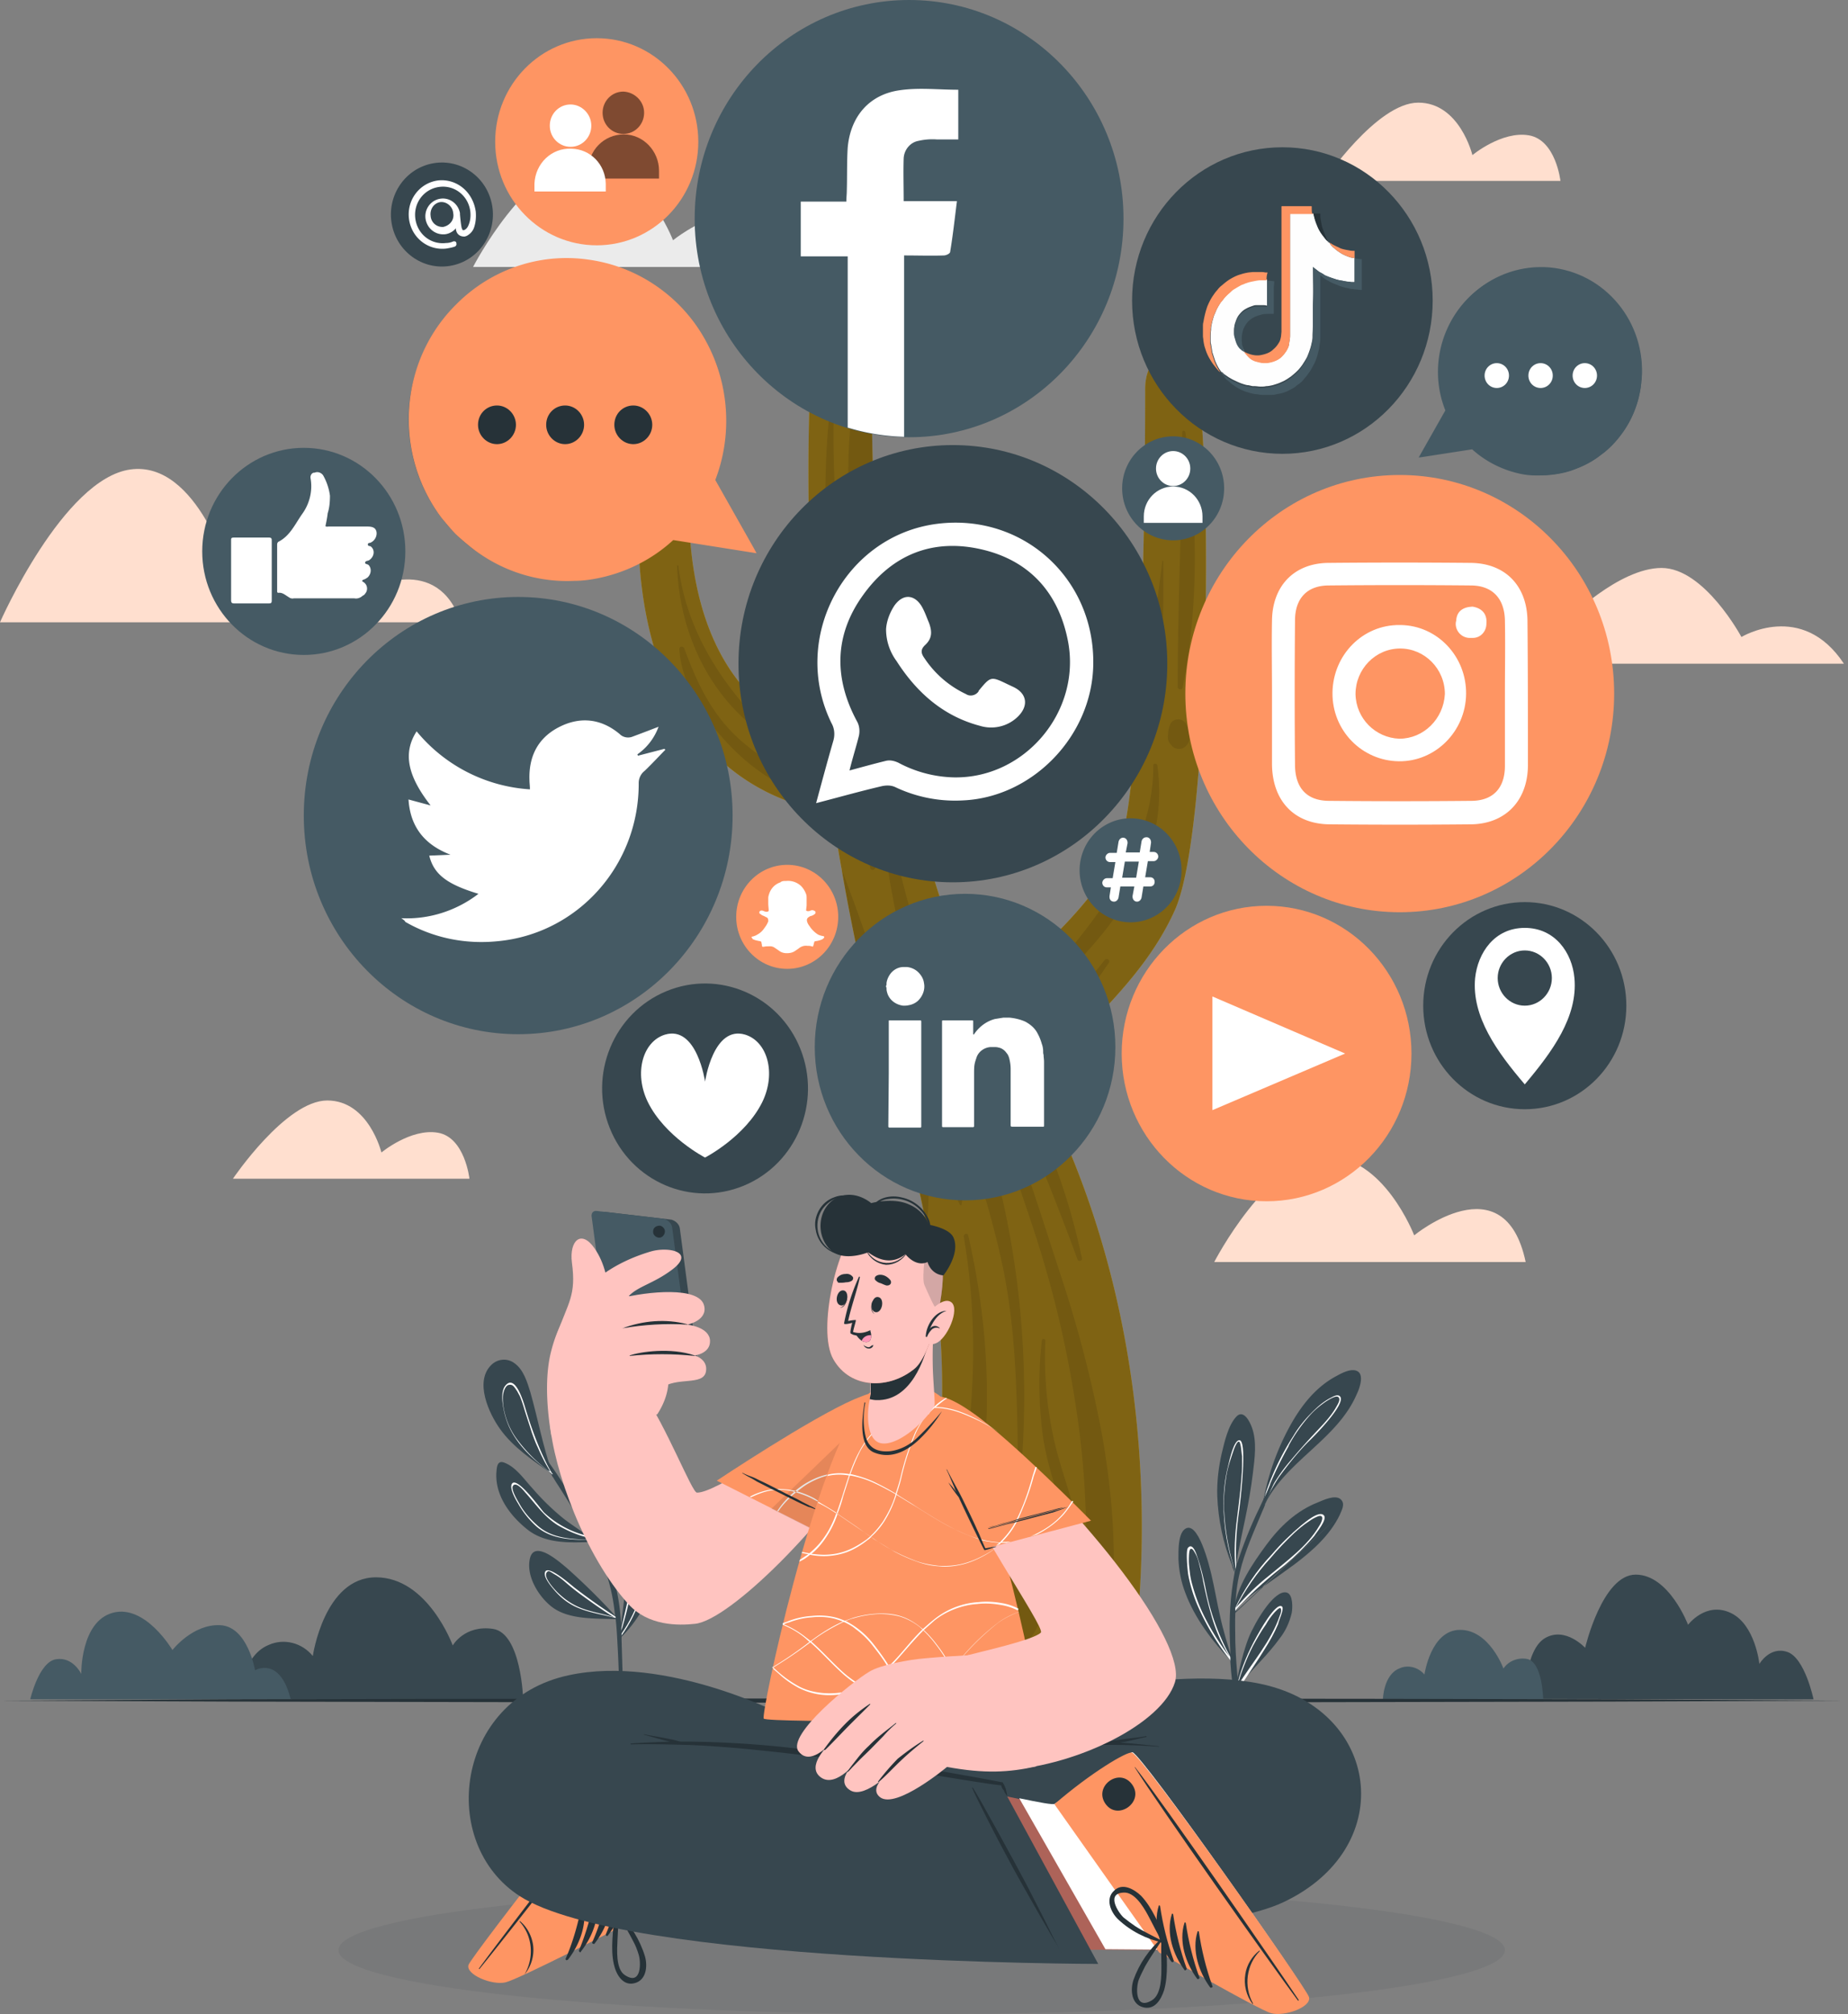 <svg width="435" height="474" fill="none" xmlns="http://www.w3.org/2000/svg"><rect width="100%" height="100%" fill="#808080" stroke="none"/><path d="M434.035 156.194H314.928s11.794-32.928 29.963-32.928 23.906 22.746 23.906 22.746 12.219-12.348 22.313-12.348 18.806 16.248 18.806 16.248 14.238-8.666 24.119 6.282zM367.31 42.57h-55.676s12.432-18.415 22.207-18.415 12.75 12.349 12.75 12.349 6.906-5.741 13.281-4.658c6.375 1.083 7.438 10.723 7.438 10.723zM110.501 277.403H54.826s12.431-18.414 22.206-18.414 12.75 12.24 12.75 12.24 6.907-5.741 13.282-4.658c6.375 1.083 7.437 10.832 7.437 10.832zm-2.019-130.957H0s14.875-33.795 30.706-35.962c15.832-2.166 23.482 25.13 23.482 25.13s10.306-9.64 18.275-9.64c7.969 0 14.344 12.673 14.344 12.673s16.15-8.665 21.675 7.799z" fill="#FFDFCF"/><path d="M184.666 62.825h-73.313s12.644-24.48 26.244-24.805c13.6-.325 20.825 18.522 20.825 18.522s21.357-17.439 26.244 6.283z" fill="#EBEBEB"/><path d="M359.128 297.008h-73.313s12.644-24.48 26.244-24.805c13.6-.325 20.825 18.523 20.825 18.523s21.25-17.439 26.244 6.282z" fill="#FFDFCF"/><path d="M216.965 474c75.815 0 137.276-6.741 137.276-15.057 0-8.315-61.461-15.056-137.276-15.056-75.816 0-137.277 6.741-137.277 15.056 0 8.316 61.461 15.057 137.277 15.057z" fill="#37474F" fill-opacity=".11"/><path d="M139.614 362.866c-5.312.217-11.263.542-15.619-3.033-4.037-3.25-7.65-8.124-7.119-13.648.107-1.625.532-2.6 2.125-1.841 2.55 1.083 4.463 3.899 6.269 5.849a57.73 57.73 0 007.332 7.149c1.912 1.516 3.931 2.708 5.843 4.224.213.217.532.325.744.542l.319.216h.106c.106 0 .213 0 .213.109v.108c0 .108-.107.217-.213.325z" fill="#37474F"/><path d="M139.83 362.433c-4.675-.109-9.669.108-13.494-3.141a21.532 21.532 0 01-4.357-5.416c-.531-.867-2.125-3.575-1.487-4.658 1.169-1.95 6.8 5.957 7.544 6.716 2.869 2.708 6.481 4.657 10.306 5.524.213.217.531.325.744.541-2.763-.541-5.313-1.624-7.756-3.032-3.294-2.058-5.207-4.983-7.757-7.799-.531-.65-2.231-2.6-2.869-1.408-.425.866 1.169 3.466 1.488 4.007 1.062 1.95 2.444 3.575 4.144 5.091 3.719 3.466 8.712 3.358 13.494 3.575z" fill="#fff"/><path d="M142.456 366.131l-.106.65s0 .108-.107.108c-.106 0-.212 0-.318-.108v-.216l.106-.217v-.108c-.956-3.575-1.275-7.366-2.338-10.941-1.062-3.574-2.125-6.824-2.762-10.29-.425-2.166-1.913-13.215 2.869-11.915 2.125.65 3.612 3.791 4.356 5.633 1.062 2.491 1.594 5.199 1.806 7.907.213 6.932-2.125 12.998-3.506 19.497z" fill="#37474F"/><path d="M144.046 352.375c.106-2.492-.212-5.091-.744-7.474-.212-.867-1.275-4.875-2.55-4.875-.85.109-1.062 1.842-1.062 2.383-.319 2.492.425 4.983.956 7.366.956 4.874 1.488 9.857 1.7 14.731 0 .325-.106.65-.106.975 0 .325-.106.542-.106.758v.434c0 .108.212.108.318.108 0-.217.107-.433.107-.65v.542l.106-.542v-.866c.637-4.225 1.062-8.558 1.381-12.89zm-1.7 11.156c-.106-2.924-.425-5.74-.85-8.665a79.39 79.39 0 00-1.275-6.932 24.8 24.8 0 01-.637-3.9c0-.975.106-4.766 2.018-2.383 1.382 1.733 1.7 5.308 1.913 7.366.212 2.274.106 4.549-.106 6.824-.213 2.599-.638 5.091-1.063 7.69z" fill="#fff"/><path d="M145.354 381.064h-.213c-4.887-.217-11.369.217-15.406-3.033-2.975-2.383-5.95-7.149-4.994-11.265 1.062-4.549 7.119.975 8.712 2.275a154.505 154.505 0 0111.901 11.806l.106.109c.106 0 0 0-.106.108z" fill="#37474F"/><path d="M145.536 380.862l-.85-.541a134.425 134.425 0 01-9.35-6.608c-.743-.541-6.268-5.524-7.012-3.791-.531 1.083 1.275 3.25 1.912 4.008 1.063 1.3 2.338 2.491 3.719 3.358 3.188 2.058 7.225 2.491 10.838 3.466.212 0 .318.108.531.108h.106c0 .108.106.108.106 0zm-9.668-2.816c-1.594-.758-2.975-1.733-4.25-2.925-.85-.758-3.719-3.791-2.975-4.982.425-.65.743-.325 1.487.108.319.217.744.433 1.063.65.85.541 1.593 1.191 2.337 1.841a57.523 57.523 0 004.038 3.141c2.231 1.625 4.568 3.25 7.012 4.766-2.869-.974-5.95-1.299-8.712-2.599z" fill="#fff"/><path d="M154.248 370.789c-1.275 5.633-4.143 10.832-8.393 14.84h-.107c-.106 0-.212 0-.212-.108-.106-.109-.106-.217 0-.325l.319-.217c.85-6.716 1.7-13.431 2.337-20.147.106-1.625 1.381-11.699 4.463-10.074 1.912.975 2.018 5.199 2.231 7.041.106 3.033 0 6.066-.638 8.99z" fill="#37474F"/><path d="M152.443 361.799c-.213-.542-.425-1.192-1.063-.759-1.168.759-1.7 5.525-1.912 6.825-.85 5.415-2.125 10.723-3.4 16.031l-.319 1.299-.212.434c0 .108.106.108.212.108v-.108c.106-.217.319-.325.425-.542 2.125-2.924 3.719-6.174 4.781-9.532.744-2.166 1.169-4.441 1.382-6.716.318-2.166.744-4.982.106-7.04zm-6.269 22.855c0 .108-.106.216-.212.216 0-.216.106-.324.106-.541 1.275-4.008 2.231-8.232 2.975-12.348.319-2.167.531-4.225.956-6.391.213-.867.638-3.466 1.381-3.791.744-.325.744.541.744 1.191v1.517c.319 7.149-1.806 14.298-5.95 20.147z" fill="#fff"/><path d="M146.736 400.237h-.956v-2.6c-.106-3.466-.213-7.041-.425-10.615-.106-2.058-.213-4.008-.425-5.958v-.216c0-.109 0-.325-.106-.542-.107-.216 0-.325-.107-.541-.425-4.441-1.593-8.883-3.293-12.999-.638-1.408-1.275-2.708-2.019-4.007l-.213-.434-.106-.108c-.106-.108-.106-.217-.212-.433-.107-.217-.107-.217-.213-.325-2.231-4.008-4.781-7.907-7.225-11.807-.744-1.083-1.381-2.275-2.125-3.358 0-.108-.106-.108-.106-.216-.107-.109-.107-.109-.107-.217-3.081-4.983-6.056-9.857-9.243-14.731-.107-.217.212-.325.318-.109 2.125 3.25 4.357 6.391 6.588 9.532l.85 1.3a34.65 34.65 0 011.7 2.492 83.557 83.557 0 013.4 5.09c3.294 4.766 6.269 9.641 8.925 14.732.213.433.425.758.531 1.191.107.217.213.542.319.758.106.217.213.542.425.867 2.019 4.983 3.081 10.29 3.294 15.598 0 .325 0 .758.106 1.083v2.275l.319 10.507c0 1.516 0 2.599.106 3.791z" fill="#37474F"/><path d="M117.728 336.328c-2.656-3.682-6.056-11.156-2.125-15.056 1.488-1.516 3.825-1.733 5.525-.433 2.125 1.516 2.975 4.441 3.719 6.824 1.806 6.391 2.975 12.89 5.206 19.172.107.217.213.433.213.65 0 .108-.106.217-.213 0l-.212-.65c-4.25-3.033-9.031-6.174-12.113-10.507z" fill="#37474F"/><path d="M130.054 346.836s0-.108-.107-.108c-.956-1.517-1.7-3.142-2.443-4.766-1.488-3.358-2.763-6.933-3.825-10.507-.425-1.408-2.338-8.124-4.675-5.416-.957 1.083-.85 3.141-.638 4.549.319 2.167.956 4.333 2.019 6.283 2.125 3.899 5.419 6.824 8.819 9.423.106.109.318.217.425.325l.106.109.106.108c0 .108.106.108.213.108l.106-.108c-.106.108-.106 0-.106 0zm-1.063-.758a36.63 36.63 0 01-7.544-7.691 17.265 17.265 0 01-2.443-5.091c-.213-.758-.425-1.625-.532-2.491-.106-.65-.106-1.3-.106-1.842 0-1.408.638-2.924 1.381-3.033.957-.216 1.275.434 2.019 1.517.213.433.425.758.638 1.191a36.53 36.53 0 011.062 3.142c.531 1.733 1.169 3.574 1.7 5.307.425 1.192.85 2.383 1.381 3.466.85 1.95 1.807 3.9 2.975 5.741l-.531-.216z" fill="#fff"/><path d="M294.926 346.633c-.425 3.575-1.062 7.149-1.806 10.724-.425 2.058-.85 4.008-1.275 6.066-.425 2.274-1.063 4.549-.531 6.715v.325c-.107.109-.213.109-.426 0l-.106-.108v-.108c-.319-.542-.637-1.192-.744-1.842-2.125-5.199-3.293-10.723-3.506-16.356-.106-3.358.319-6.824 1.063-10.073.637-2.6 1.487-6.499 3.4-8.557 1.7-1.842 3.187 1.083 3.719 2.599 1.168 3.25.637 7.149.212 10.615z" fill="#37474F"/><path d="M291.739 338.943c-1.275 0-2.231 4.224-2.656 6.066-.744 2.924-1.063 5.849-1.063 8.882 0 5.416.956 10.723 2.656 15.814.107.217.107.433.213.65v.108c0 .109.212.217.319.217 0 0 .106 0 .106-.108-.106-.433-.106-.867-.213-1.3-.106-.433-.106-.758-.106-1.192-.212-4.332.106-8.773.744-12.998.637-5.199 1.7-16.139 0-16.139zm-.956 29.896c.106.541.106 1.191.212 1.733-.106-.433-.212-.867-.425-1.3-1.381-4.549-2.231-9.207-2.444-13.973-.106-2.708.107-5.308.532-7.907.212-1.408.637-2.817 1.062-4.116.213-.542 1.169-4.116 1.913-4.008.531.108.637 3.358.743 3.358v1.949c0 1.3-.106 2.708-.212 4.008-.213 2.816-.638 5.741-.956 8.557-.532 4.008-.744 7.908-.425 11.699z" fill="#fff"/><path d="M315.326 356.599c-2.338 4.766-6.375 8.341-10.519 11.482-2.232 1.625-4.463 3.249-6.8 4.874-2.125 1.3-4.038 2.816-5.844 4.55l-.213.216c-.425.542-.85 1.083-1.168 1.733l-.107.109c0 .108 0 .108-.106.216m-.106-.108v-.758c.637-5.525 4.462-11.049 7.65-15.382 3.187-4.332 7.119-8.015 12.113-9.965 1.275-.541 4.037-1.841 5.312-.758 1.275 1.083.213 2.708-.212 3.791l-24.863 23.072z" fill="#37474F"/><path d="M311.607 356.599c-1.169-1.191-4.463 1.733-5.313 2.383-2.444 2.058-4.781 4.333-6.906 6.824-3.613 3.791-6.588 8.232-8.819 12.998l-.106.109v.541l.212-.216c.425-.542.85-1.083 1.275-1.517l.213-.216c3.187-3.358 6.694-6.391 10.306-9.207 2.444-2.058 4.782-4.333 6.907-6.824.425-.759 3.187-3.9 2.231-4.875zm-1.063 2.492c-2.762 4.766-7.65 8.232-11.794 11.698-2.868 2.275-5.418 4.766-7.862 7.582 2.231-4.224 4.887-8.124 8.181-11.698 1.7-2.058 3.613-4.008 5.525-5.849 1.063-.975 2.231-1.95 3.4-2.708.744-.542 1.488-.975 2.338-1.3 1.594-.433.744 1.516.212 2.275z" fill="#fff"/><path d="M290.037 390.611c-.107.109-.107.109-.213.109l.106.108v.108h-.106c-4.356-4.549-8.606-10.073-10.837-16.139-.957-2.492-1.488-5.199-1.594-7.907 0-1.842-.106-5.633 1.381-6.933 3.188-2.708 5.95 8.774 6.375 10.615.744 3.142 1.275 6.391 2.019 9.641.744 3.466 1.806 6.932 2.869 10.29v.108z" fill="#37474F"/><path d="M290.036 390.611c-.212-.325-.318-.541-.531-.866-2.656-4.875-4.569-10.074-5.631-15.49-.531-2.708-1.169-5.416-2.125-8.124-.213-.65-1.063-3.141-2.125-1.841-.531.65-.107 5.308.106 6.499.531 2.708 1.381 5.416 2.55 7.907a59.126 59.126 0 007.225 11.915c.106.109.106.217.213.325v-.108l-.107-.108c.213 0 .319 0 .425-.109zm-6.375-9.857a39.621 39.621 0 01-2.975-7.69 17.611 17.611 0 01-.637-3.25c-.106-.866-.213-1.733-.213-2.599 0-2.167.213-2.708.532-2.708.318 0 .531.216 1.168 1.408.425.866.638 1.733.85 2.599.319 1.192.638 2.492.85 3.792.532 2.491 1.063 4.982 1.807 7.473.956 3.575 2.443 6.933 4.356 10.074a59.044 59.044 0 01-5.738-9.099z" fill="#fff"/><path d="M304.063 379.562c-.532 2.275-1.488 4.333-2.869 6.066-2.656 3.683-5.95 6.716-8.819 10.182l-1.275 1.625c0 .108-.425.866-.425.758 0-.108 0-.325.106-.758.425-2.383 1.913-9.749 3.825-13.54 1.169-2.383 2.55-4.658 4.144-6.607.85-.975 2.656-2.925 4.144-2.492 1.487.434 1.381 3.575 1.169 4.766z" fill="#37474F"/><path d="M301.725 378.046c-1.488-.975-5.419 6.174-5.95 7.149-1.913 3.466-3.506 7.149-4.463 10.94l-.318 1.3c-.107.433-.107.758-.107.758s.319-.65.425-.758l.213-.217c.319-.433.637-.866 1.062-1.299 1.7-2.6 3.507-5.2 5.1-7.799 1.169-1.842 2.338-3.9 3.188-5.958 0-.541 1.594-3.683.85-4.116zm-.425 2.058c-2.125 6.283-6.588 11.157-9.988 16.681l-.106.217c0-.108.106-.325.106-.542.957-3.141 2.125-6.174 3.613-9.098.956-1.734 1.912-3.467 3.081-5.091.531-.975 1.169-1.842 1.913-2.708.318-.325 1.168-1.3 1.487-1.084.319.217.106 1.192-.106 1.625z" fill="#fff"/><path d="M319.364 328.112c-4.568 10.615-16.468 15.598-21.569 25.779-.106.325-.318.65-.425.975 0 .109-.212.109-.212.109s-.106 0-.106-.109v-.216c0-.109.106-.109.106-.217a58.62 58.62 0 016.375-18.631c2.656-4.874 6.163-9.423 11.156-12.023 1.169-.65 3.613-1.95 4.994-.975 1.381.975.319 4.008-.319 5.308z" fill="#37474F"/><path d="M315.327 328.545c-.531-.433-1.487.109-1.912.325-1.275.65-2.338 1.408-3.401 2.383-2.125 1.95-4.037 4.116-5.525 6.608-2.656 4.116-4.887 8.665-6.481 13.323l-.956 3.249c0 .109 0 .217-.106.433.106.109.212.109.318.109l.107-.109c.106-.324.318-.649.425-.974v-.109c.85-2.166 1.912-4.116 3.187-6.066 2.125-2.924 4.356-5.74 6.906-8.34.85-.758 9.457-9.315 7.438-10.832zm-.744 2.492c-1.381 2.491-3.506 4.549-5.419 6.607a159.565 159.565 0 00-5.631 6.391c-1.487 1.733-2.762 3.574-3.931 5.524-.956 1.625-1.806 3.358-2.444 5.091.531-1.842 1.063-3.575 1.806-5.308v-.108a85.482 85.482 0 014.357-8.882v-.108c1.381-2.6 3.081-4.983 4.993-7.149 1.063-1.192 2.232-2.167 3.613-3.142 1.488-.975 2.763-1.624 3.188-1.083.425.542-.107 1.408-.532 2.167z" fill="#fff"/><path d="M303.531 340.569c-1.381 3.033-2.656 6.066-3.931 9.098-.638 1.409-1.169 2.817-1.807 4.333v.108c-.212.542-.425 1.084-.637 1.517-1.913 4.658-4.144 9.424-5.313 14.406-.637 2.6-.956 5.308-1.062 8.016v1.516c-.107 2.275 0 4.658 0 6.933.106 3.141.318 6.282.637 9.423v1.408c.106.975.213 2.058.319 3.033h-.956c-.638-3.033-.957-6.174-1.169-9.315v-2.275c0-.866-.106-1.841-.106-2.708-.213-5.199.106-10.507 1.062-15.706l.106-.433v-.217c0-.108 0-.216.107-.325l.106-.433c.106-.325.106-.542.212-.866 0-.109 0-.217.107-.217 1.487-4.441 3.187-8.774 5.206-12.89.319-.758.744-1.516 1.062-2.275l.638-1.299.956-1.95v-.109c1.488-3.032 2.975-5.957 4.357-8.882 0-.108.212 0 .106.109zm-180.384 59.342h-66.62s.107-10.073 6.694-12.781c3.613-1.625 7.863-.542 10.413 2.599 0 0 2.656-18.522 14.875-18.522s18.063 16.031 18.063 16.031 2.762-4.874 9.456-3.899c6.694.975 7.119 16.572 7.119 16.572zm303.742.015s-2.019-9.748-6.163-11.156c-4.144-1.408-6.587 2.816-6.587 2.816s-.957-9.315-6.8-12.023c-5.844-2.708-9.988 2.816-9.988 2.816s-4.463-11.807-12.325-11.807c-7.863 0-11.9 17.223-11.9 17.223s-4.675-5.091-9.457-2.275c-4.781 2.816-4.781 14.298-4.781 14.298l68.001.108z" fill="#37474F"/><path d="M68.428 399.911H7.12s2.019-8.774 6.056-9.424c4.038-.65 5.95 3.467 5.95 3.467s-.212-12.349 7.438-14.407c7.65-2.058 14.025 8.774 14.025 8.774s4.781-6.174 11.262-5.849c6.482.325 8.182 10.615 8.182 10.615s5.844-3.466 8.394 6.824zm294.816.016h-37.719s.107-5.741 3.825-7.257c2.019-.975 4.463-.325 5.95 1.408 0 0 1.488-10.507 8.394-10.507 6.907 0 10.2 9.099 10.2 9.099 1.169-1.734 3.294-2.6 5.419-2.275 3.825.541 3.931 9.532 3.931 9.532z" fill="#455A64"/><path d="M0 400.235l54.294-.325 54.188-.108 108.482-.108 108.589.108 54.188.108 54.294.325-54.294.217-54.188.108-108.589.217-108.482-.217-54.188-.108L0 400.235z" fill="#263238"/><path d="M150.24 123.374c0 10.399 0 59.9 45.688 68.024 0 0 .743 5.199 2.231 13.431 1.7 9.966 4.569 24.155 8.181 38.67v.108a338.934 338.934 0 004.144 14.84v.108c.106.433.319.975.425 1.408 2.869 9.316 5.313 18.739 7.119 28.38 14.025 74.089-15.832 112.001-15.832 112.001h62.901s15.619-69.324-17.531-138.864c-6.057-12.89 18.275-23.397 29.006-47.335 9.031-20.256 8.713-120.125 4.356-126.516-4.356-6.39-11.368-4.874-11.368 4.008s0 91.745-6.163 107.885c-6.163 16.139-32.3 35.42-32.3 35.42s-13.388-22.422-20.932-71.49c-3.506-23.072-5.737-52.101-4.675-87.413.213-7.474.638-15.273 1.169-23.288.637-9.207-8.713-5.2-11.9 2.924-3.188 8.124-7.544 54.701-1.275 117.525 0 0-31.344-4.441-31.344-54.7 0-9.641-11.9-5.524-11.9 4.874z" fill="#FFC727"/><path opacity=".5" d="M150.24 123.374c0 10.399 0 59.9 45.688 68.024 0 0 .743 5.199 2.231 13.431 1.7 9.966 4.569 24.155 8.181 38.67v.108a338.934 338.934 0 004.144 14.84v.108c.106.433.319.975.425 1.408 2.869 9.316 5.313 18.739 7.119 28.38 14.025 74.089-15.832 112.001-15.832 112.001h62.901s15.619-69.324-17.531-138.864c-6.057-12.89 18.275-23.397 29.006-47.335 9.031-20.256 8.713-120.125 4.356-126.516-4.356-6.39-11.368-4.874-11.368 4.008s0 91.745-6.163 107.885c-6.163 16.139-32.3 35.42-32.3 35.42s-13.388-22.422-20.932-71.49c-3.506-23.072-5.737-52.101-4.675-87.413.213-7.474.638-15.273 1.169-23.288.637-9.207-8.713-5.2-11.9 2.924-3.188 8.124-7.544 54.701-1.275 117.525 0 0-31.344-4.441-31.344-54.7 0-9.641-11.9-5.524-11.9 4.874z" fill="#000"/><g opacity=".1" fill="#000"><path d="M233.856 260.613c3.613 12.565 8.5 24.805 12.113 37.37 3.719 12.673 6.375 25.563 8.075 38.669a205.387 205.387 0 011.275 37.912c-.531 8.665-2.55 17.114-3.931 25.671h5.737c6.8-19.822 5.844-42.244 2.338-62.283-2.444-13.106-5.844-26.104-10.094-38.778-4.25-12.998-8.288-26.321-13.6-38.994-.425-1.083-2.232-.758-1.913.433z"/><path d="M208.569 185.766c2.55 26.429 14.025 52.209 22.206 77.447 8.288 25.455 11.582 52.209 9.882 78.964 0 .65-1.063.65-1.063 0-.212-14.515-.531-29.029-3.4-43.327-2.656-12.89-6.8-25.563-11.05-38.02-4.144-12.24-8.713-24.48-12.113-36.936-3.294-12.457-5.312-25.239-5.737-38.128.106-.759 1.168-.65 1.275 0z"/><path d="M208.675 400.235h6.375c1.807-3.574 3.294-7.257 4.888-10.831a153.32 153.32 0 009.775-32.821c4.144-22.097 3.187-43.977-1.806-65.857-.107-.65-1.063-.325-1.063.216 3.719 21.772 2.656 44.628-2.337 66.183-2.444 10.615-5.738 20.905-9.988 30.979-1.594 4.116-3.613 8.124-5.844 12.131zm23.589-28.595c1.487-4.874 2.337-10.832 4.781-15.381a5.71 5.71 0 014.463-3.142c.106 0 .318-.108.425 0 .212 0 .425 0 .637.109.425 0 .744.108 1.169.216.744.217 1.594.867 1.806 1.625v.109c2.763 4.116 1.806 12.781 1.381 15.922-.637 4.983-2.018 18.089-10.518 16.898-8.182-1.083-5.525-11.698-4.144-16.356zm-34.106-166.919c1.7 9.965 4.569 24.155 8.181 38.67v.108c.425 1.625.956 3.25 1.488 4.983.956 3.358 1.912 6.607 2.762 9.965v.108c.106.434.319.975.425 1.408 2.869 9.316 5.313 18.739 7.119 28.38 1.487-12.457-.85-24.805-4.463-37.153-4.568-15.815-9.668-31.196-15.512-46.469zm76.816-31.954c0-.867.213-1.841.638-2.6.425-.65 1.275-.975 2.019-.866.743.108 1.381.65 1.7 1.3 0 .108.106.216.106.216l.319.65c.106.433.106.758 0 1.192.425 1.083.212 2.274-.744 3.033-.956.866-2.444.758-3.294-.325l-.106-.109c-.638-.65-.85-1.624-.638-2.491zm-35.698 64.775c14.875-16.139 32.3-35.095 32.194-57.408 0-.542.85-.542.956 0 3.4 24.588-13.706 42.785-31.875 58.6-.744.758-1.913-.325-1.275-1.192zm2.337 10.831c.744-4.008 4.144-7.474 7.013-10.398 3.931-3.9 8.075-7.583 11.369-12.024.425-.541 1.381-.108 1.062.542-2.55 3.899-5.418 7.582-8.606 10.94-3.4 3.683-6.163 8.016-9.669 11.482-.319.325-.744.325-1.062 0-.107-.109-.107-.325-.107-.542zM278.27 101.71c0-.434.638-.434.744 0 2.869 19.605 3.294 40.619-.638 60.116-.106.65-1.169.434-1.169-.108 0-20.039 1.063-40.078 1.063-60.008zm-4.676 30.33c0-.109.213-.109.213 0 .106 12.998.106 26.971-2.975 39.644-.213.758-1.488.542-1.488-.216.213-12.999 2.763-26.43 4.25-39.428zm-112.521 20.581c3.188 8.557 6.8 16.356 14.344 22.53 3.506 2.924 7.331 5.416 11.369 7.365 3.931 1.842 8.394 2.708 12.219 4.766.531.325.212.975-.319 1.084-9.244.974-19.869-5.85-25.819-11.807-6.481-6.391-12.325-14.731-12.963-23.722-.106-.758.957-.866 1.169-.216z"/><path d="M159.693 133.123c1.913 16.031 11.157 29.571 23.163 40.836.319.325-.106.867-.531.65-14.982-9.207-22.419-25.346-22.951-41.486 0-.108.213-.108.319 0zm35.488-35.095c.106-.65 1.062-.65 1.062 0-.637 35.637 6.8 70.624 9.775 106.152 0 .65-1.062.758-1.168.109-3.4-17.331-6.057-34.987-8.182-52.535-2.125-17.872-3.294-35.745-1.487-53.726zm4.783 20.688c1.062 15.273 4.462 30.221 10.2 44.411-3.507-23.072-5.738-52.101-4.675-87.413-1.594 4.874-2.975 9.965-3.932 15.056-1.806 9.315-2.231 18.631-1.593 27.946zm-4.357-40.402c.531-3.141 2.019-6.066 2.656-9.207.107-.65 1.382-.65 1.488 0 .425 2.708-.425 4.983-1.169 7.69-1.062 3.684-1.275 7.475-1.806 11.266a.58.58 0 01-.744.541c-.319 0-.531-.216-.531-.541-.425-3.142-.319-6.5.106-9.749zm41.65 173.634c8.712 13.756 14.131 28.596 17.425 44.194.106.649-.85.866-1.063.216-5.418-14.839-11.581-29.462-17.318-44.085-.213-.434.637-.759.956-.325zm-15.619 12.456c2.762 5.308 5.95 13.106 4.675 19.172 0 .109-.213.109-.319 0-1.488-2.708-1.913-5.741-2.656-8.665-.85-3.358-2.019-6.716-2.869-10.074-.106-.541.85-1.083 1.169-.433zm19.232 133.665c3.931-5.091 6.587-11.157 7.756-17.547 1.488-7.583 3.081-15.815 1.488-23.505-1.275-6.283-3.613-12.24-4.569-18.631a91.403 91.403 0 01-.319-22.855c0-.542.85-.542.85 0a87.737 87.737 0 002.763 26.321c1.912 7.149 4.887 14.081 4.887 21.447 0 11.373-1.912 27.621-11.794 35.528-.531.434-1.593-.108-1.062-.758zm-13.389 2.166h3.718c.213-1.95.107-3.899-.531-5.741-1.275-4.441-3.719-9.315-2.975-13.973 0-.216-.425-.433-.531-.216-2.975 6.607-.531 13.214.319 19.93zm.958-23.938c-.319.541-.531 1.191-.425 1.841 0-.65.106-1.3.425-1.841z"/></g><path d="M358.918 261.046c13.203 0 23.906-10.911 23.906-24.371 0-13.46-10.703-24.372-23.906-24.372s-23.907 10.912-23.907 24.372c0 13.46 10.704 24.371 23.907 24.371z" fill="#37474F"/><path d="M370.603 230.176c-.531-5.957-4.568-11.806-11.687-11.806s-11.05 5.849-11.688 11.806c-.85 9.099 5.206 17.44 11.688 25.022 6.481-7.691 12.537-15.923 11.687-25.022zm-11.687 6.499c-3.507 0-6.375-2.924-6.375-6.499 0-3.574 2.868-6.499 6.375-6.499 3.506 0 6.375 2.925 6.375 6.499 0 3.575-2.869 6.499-6.375 6.499z" fill="#fff"/><path d="M213.989 102.902c27.874 0 50.469-23.035 50.469-51.45C264.458 23.034 241.863 0 213.989 0c-27.873 0-50.469 23.035-50.469 51.451s22.596 51.451 50.469 51.451z" fill="#455A64"/><path d="M212.714 37.26c-.106 3.25 0 6.608 0 10.074h12.538c-.532 4.225-.957 8.124-1.594 11.915 0 .433-.956.867-1.488.867-2.975.108-6.056 0-9.35 0v42.677a50.086 50.086 0 01-13.281-2.166V60.332h-11.05v-12.89h10.731c0-.974.106-1.733.106-2.49.107-3.359 0-6.825.213-10.183.637-7.365 5.1-12.565 12.325-13.54 4.463-.65 9.031-.108 13.706-.108V32.82h-4.993a14.52 14.52 0 00-4.357.325c-1.912.324-3.4 2.058-3.506 4.116z" fill="#fff"/><path d="M121.978 243.391c27.873 0 50.469-23.035 50.469-51.451s-22.596-51.451-50.469-51.451c-27.874 0-50.47 23.035-50.47 51.451s22.596 51.451 50.47 51.451z" fill="#455A64"/><path d="M94.457 216.094c6.481.325 12.963-1.733 18.169-5.741-7.544-2.274-10.519-4.657-11.581-8.99l4.993-.217c-5.95-2.274-9.456-6.391-9.88-12.998l5.205 1.408c-5.418-6.932-6.587-12.348-3.293-17.439a37.602 37.602 0 0026.669 13.648c0-.866-.107-1.516-.107-2.166-.212-5.741 2.125-10.074 7.119-12.565 4.994-2.492 9.882-1.842 14.132 1.733.743.758 1.912.975 2.868.65a584.695 584.695 0 006.269-2.383c-.956 2.599-2.656 4.874-4.994 6.499.107.108.107.217.107.325l6.268-1.625.213.217c-1.594 1.624-3.188 3.358-4.888 4.982-.85.65-1.381 1.733-1.381 2.817.106 19.389-14.344 35.528-33.256 37.261-7.544.758-15.088-.758-21.676-4.549-.106-.325-.637-.65-.956-.867z" fill="#fff"/><path d="M227.165 282.494c19.541 0 35.381-16.149 35.381-36.07 0-19.92-15.84-36.07-35.381-36.07s-35.382 16.15-35.382 36.07c0 19.921 15.841 36.07 35.382 36.07z" fill="#455A64"/><path d="M213.352 227.576h.106c1.062.108 2.019.542 2.762 1.3.638.65 1.169 1.516 1.275 2.491.319 1.517-.318 3.142-1.487 4.225a4.25 4.25 0 01-2.125.975c-.425.108-.85.108-1.275.108-1.806-.217-3.4-1.408-3.825-3.25-.107-.325-.107-.65-.107-.975 0-.108.001-.108-.106-.108v-.433c.107 0 .106-.108.106-.108v-.434c.107-.866.532-1.733 1.063-2.383.744-.866 1.806-1.408 2.975-1.408h.638zm15.831 15.922l.106-.108c1.169-1.733 2.869-3.033 4.888-3.574.637-.109 1.381-.217 2.018-.325h1.382c1.275.108 2.656.433 3.825.975 1.168.649 2.231 1.516 2.869 2.816.425.758.743 1.625.956 2.383.212.541.319 1.191.319 1.733 0 .325 0 .542.106.866 0 .542.106 1.084.106 1.625v14.948c0 .325 0 .325-.319.325h-7.119c-.425 0-.425-.108-.425-.433v-13.107c0-.866-.106-1.624-.318-2.491-.107-.433-.319-.975-.638-1.3-.425-.65-1.169-1.191-1.912-1.3-.319-.108-.638-.108-.957-.108h-.956c-1.381.108-2.656.975-3.187 2.275-.213.65-.425 1.191-.532 1.841-.106.65-.106 1.408-.106 2.058v12.457c0 .108-.106.216-.212.216h-7.119.106c-.319 0-.319-.108-.319-.325v-24.588c0-.216.107-.216.213-.216h6.906c.213 0 .213.108.213.216v2.817c0 .216 0 .216.106.324zm-19.976 9.208v-12.457c0-.108.106-.108.106-.108h7.225c.319 0 .319.108.319.325v24.696c0 .108-.106.217-.212.217h-7.225c-.213 0-.319-.109-.319-.325l.106-12.348z" fill="#fff"/><path d="M329.486 214.686c27.873 0 50.469-23.035 50.469-51.451 0-28.415-22.596-51.451-50.469-51.451-27.874 0-50.47 23.036-50.47 51.451 0 28.416 22.596 51.451 50.47 51.451z" fill="#FE9563"/><path d="M359.553 146.338c0-8.34-5.1-13.756-13.281-13.865a1750.777 1750.777 0 00-33.682 0c-7.969.109-13.069 5.416-13.175 13.54-.106 5.741 0 11.482 0 17.114v16.79c.106 8.557 5.206 13.973 13.494 14.081 11.05.108 22.206.108 33.363 0 8.075-.108 13.281-5.524 13.387-13.756 0-11.374 0-22.639-.106-33.904zm-5.312 33.904c0 5.307-2.869 8.232-7.969 8.232-11.157.108-22.207.108-33.363 0-5.206 0-7.969-2.925-8.075-8.232a1842.217 1842.217 0 010-34.229c0-5.199 2.869-8.232 7.969-8.232 11.156-.108 22.206-.108 33.362 0 5.101 0 7.969 3.033 8.076 8.232.106 5.741 0 11.374 0 17.114v17.115z" fill="#fff"/><path d="M329.485 147.095c-8.712-.108-15.725 7.041-15.831 15.923-.106 8.882 6.906 16.031 15.619 16.14 8.606.108 15.725-7.041 15.831-15.815.106-8.882-6.8-16.139-15.406-16.248h-.213zm-.106 26.755c-5.631-.217-10.2-4.766-10.306-10.507 0-5.849 4.675-10.723 10.519-10.723 5.737 0 10.518 4.766 10.518 10.723-.318 5.849-4.993 10.507-10.731 10.507zm20.507-27.08c0 1.841-1.382 3.358-3.188 3.358h-.531c-1.806.108-3.4-1.3-3.506-3.141 0-.325 0-.542.106-.867.106-2.275 1.594-3.249 3.825-3.358 2.125.325 3.506 1.625 3.294 4.008z" fill="#fff"/><path d="M298.139 282.71c18.837 0 34.107-15.567 34.107-34.77 0-19.203-15.27-34.77-34.107-34.77-18.836 0-34.106 15.567-34.106 34.77 0 19.203 15.27 34.77 34.106 34.77z" fill="#FE9563"/><path d="M285.391 261.263v-26.754l31.238 13.431-31.238 13.323z" fill="#fff"/><path d="M175.104 279.028c12.391-5.148 18.342-19.56 13.293-32.192-5.05-12.632-19.188-18.699-31.578-13.551-12.39 5.148-18.342 19.56-13.292 32.192 5.049 12.631 19.187 18.698 31.577 13.551z" fill="#37474F"/><path d="M179.458 259.314c-4.037 8.232-13.494 13.106-13.494 13.106s-9.456-4.874-13.494-13.106c-3.293-6.824-1.168-14.19 4.038-15.815 7.544-2.275 9.456 11.049 9.456 11.049s1.913-13.324 9.457-11.049c5.206 1.625 7.331 8.991 4.037 15.815z" fill="#fff"/><path d="M301.86 106.801c19.54 0 35.381-16.15 35.381-36.07s-15.841-36.07-35.381-36.07c-19.541 0-35.382 16.15-35.382 36.07s15.841 36.07 35.382 36.07z" fill="#37474F"/><path d="M312.164 56l.638.975-.638-.975zm.638 1.083l.425.217-.425-.217zm6.056 6.5v-2.817c-.319-.108-.744-.108-1.062-.216a12.833 12.833 0 01-1.807-.759c-.531-.325-1.062-.65-1.594-1.083-.212-.216-.531-.433-.743-.65l-.107-.108-.106-.108a3.296 3.296 0 01-.531-.759c-.106 0-.213-.108-.213-.216-.425-.325-.743-.758-1.062-1.192-.531-.65-.956-1.3-1.381-2.058-.319-.758-.638-1.516-.85-2.383-.107-.325-.107-.541-.213-.866v-.109h-5.419c-.106 0-.106 0-.106.109v28.379c0 .433 0 .867-.106 1.3-.106.541-.106 1.083-.319 1.624l-.319.65a8.124 8.124 0 01-1.168 1.517c-.744.758-1.807 1.191-2.869 1.408l-.638.108h-.637c-.744 0-1.488-.216-2.231-.433-.532-.217-.957-.433-1.382-.867-.425-.433-.85-.866-1.168-1.408-.213-.433-.319-.866-.425-1.3.106.434.212.759.425 1.192-.107-.108-.319-.217-.425-.325-.213-.108-.319-.325-.532-.433-.425-.433-.743-.975-.956-1.625-.106-.325-.212-.758-.319-1.083-.106-.325-.106-.542-.106-.867v-.541c0-.65.106-1.3.319-1.842.212-.65.425-1.191.85-1.733.425-.541.956-1.083 1.594-1.408.531-.325 1.168-.541 1.806-.758.319-.108.531-.108.85-.108h1.275c.319 0 .637 0 .956.108.106 0 .106 0 .106-.108v-6.066h-1.381c-.531 0-1.062.108-1.594.216-.531.109-1.168.217-1.7.434-.425.108-.743.325-1.168.433-.638.325-1.169.65-1.7.975-.425.216-.744.541-1.063.866-.425.325-.744.65-1.062.975-.425.434-.744.975-1.169 1.408-.425.65-.744 1.192-1.063 1.842-.212.541-.425.975-.637 1.516-.213.758-.425 1.408-.532 2.167-.106.325-.106.758-.106 1.083-.106.758-.106 1.408-.106 2.166 0 .433 0 .867.106 1.192l.319 1.95.637 1.95c.319.757.638 1.407 1.063 2.057.106.108.212.325.319.433.106.109.531.65.85.975-.213-.216-.425-.541-.638-.758v-.108l.106.108c.107.108.213.108.213.217.319.325.744.541 1.169.866.531.325 1.062.65 1.594.867.637.325 1.381.65 2.125.866.318.109.743.217 1.062.217l.956.217h.425c.532 0 .957.108 1.488.108.425 0 .85 0 1.275-.108.531 0 .956-.109 1.487-.217.744-.217 1.488-.433 2.125-.758.85-.325 1.594-.867 2.232-1.3.531-.433 1.062-.867 1.593-1.408.425-.433.744-.867 1.063-1.3.425-.65.85-1.3 1.169-1.95.318-.758.637-1.625.85-2.383.106-.433.212-.866.318-1.408.107-.541.107-.65.107-.975v-.541c.106-2.6 0-5.2.106-7.8.106-2.599 0-5.199 0-7.798v-.217l.212.217 1.275.975c.425.216.85.433 1.275.758.744.325 1.594.65 2.338.866.531.217 1.169.325 1.806.434.638.108.957.216 1.382.216.318 0 .531.109.85.109h.531c.106 0 .106 0 .106-.109v-2.708z" fill="#FEFEFE"/><path d="M320.558 68.132c0 .108 0 .108-.106.108-.425 0-.85-.108-1.169-.108-.319 0-.638-.109-.956-.109-.319 0-.744-.108-1.063-.216-.744-.109-1.381-.325-2.019-.542l-1.593-.65c-.638-.325-1.275-.65-1.913-1.083-.319-.216-.637-.541-.956-.758v14.84c0 .433 0 .758-.106 1.191 0 .217-.107.542-.107.758 0 .217-.106.758-.212 1.083-.106.325-.213.975-.425 1.517-.213.65-.425 1.191-.744 1.733-.319.65-.744 1.408-1.169 1.95-.212.325-.425.541-.637.866a4.689 4.689 0 00-.638.758c-.318.325-.637.65-.956.867-.319.217-.637.433-.956.758-.531.325-1.169.65-1.806.975-.532.217-1.063.433-1.7.542-.319.108-.744.108-1.063.216-.319.109-.744.109-1.063.109h-1.806c-.425 0-.744 0-1.169-.109l-.956-.108c-.637-.108-1.381-.325-2.019-.542-.425-.108-.743-.325-1.062-.433-.638-.325-1.275-.65-1.806-1.083-.319-.217-.638-.433-.957-.758-.425-.325-.85-.65-1.168-1.084v-.108c-.319-.325-.85-.975-.85-.975.106.109.212.109.318.217l.213.217c.319.325.744.541 1.169.866.531.325 1.062.65 1.593.867.638.325 1.382.65 2.125.866.319.109.744.217 1.063.217l.956.217h.425c.531 0 .956.108 1.488.108.425 0 .85 0 1.275-.108.531 0 .956-.109 1.487-.217.744-.217 1.488-.433 2.125-.758.85-.325 1.594-.867 2.232-1.3.531-.433 1.062-.867 1.593-1.408.425-.434.744-.867 1.063-1.3.425-.65.85-1.3 1.169-1.95.318-.758.637-1.625.85-2.383.106-.433.212-.866.318-1.408.107-.542.107-.65.107-.975v-.541c.106-2.6 0-5.2.106-7.8.106-2.599 0-5.199 0-7.798v-.542l.212.217 1.275.975c.425.216.85.433 1.275.758.744.325 1.594.65 2.338.866.531.217 1.169.325 1.806.434.638.108.956.216 1.381.216.319 0 .532.109.85.109h.532c.106 0 .106 0 .106-.109v-5.524c.212 0 .319.108.531.108.213 0 .531.109.744.109h.319c.106 0 .106 0 .106.108v7.04z" fill="#455A64"/><path d="M298.139 65.965h-1.381c-.531 0-1.062.108-1.594.216-.531.109-1.168.217-1.7.434-.425.108-.743.325-1.168.433-.638.325-1.169.65-1.7.975-.425.217-.744.541-1.063.867-.425.324-.744.65-1.062.974-.425.434-.744.975-1.169 1.408-.425.65-.744 1.192-1.063 1.842-.212.541-.425.975-.637 1.516-.213.758-.425 1.409-.531 2.167-.107.325-.107.758-.107 1.083-.106.758-.106 1.408-.106 2.166 0 .433 0 .867.106 1.192l.319 1.95.638 1.95c.318.757.637 1.407 1.062 2.057.106.109.213.325.319.434l-.319-.217c-.425-.433-.85-.975-1.275-1.517-.425-.541-.744-1.083-1.062-1.624a10.417 10.417 0 01-.957-2.275c-.212-.542-.318-1.192-.425-1.841 0-.325-.106-.759-.106-1.084v-2.274c0-.325 0-.65.106-.975.213-1.3.532-2.6.957-3.791.425-.975.85-1.842 1.487-2.708a7.59 7.59 0 01.85-1.083 5.095 5.095 0 011.063-1.084c.637-.541 1.275-1.083 2.018-1.516.744-.433 1.594-.867 2.444-1.083.638-.217 1.169-.325 1.806-.433l1.063-.109h1.594c.425 0 .85 0 1.275.109h.425c.106 0 .106 0 .106.108-.213.65-.213 1.191-.213 1.733z" fill="#FE9563"/><path d="M309.189 50.367h-5.419c-.106 0-.106 0-.106.109v28.379c0 .433 0 .867-.106 1.3-.106.541-.106 1.083-.319 1.624l-.319.65a8.129 8.129 0 01-1.169 1.517c-.743.758-1.806 1.191-2.868 1.408l-.638.108h-.637c-.744 0-1.488-.216-2.232-.433-.531-.217-.956-.433-1.381-.867-.425-.433-.85-.866-1.169-1.408l.213.109c1.062.541 2.231.866 3.4.758.744-.108 1.594-.325 2.231-.65a3.82 3.82 0 001.063-.758 5.683 5.683 0 001.275-1.517c.318-.433.425-.974.531-1.516l.106-1.083V48.635s0-.11.106-.11h6.801c.212 0 .212 0 .212.218 0 .541 0 .974.106 1.516.213 0 .319 0 .319.108z" fill="#FE9563"/><path d="M299.84 67.59v6.174c0 .109 0 .109-.106.109h-1.169c-.638 0-1.275 0-1.806.216-.957.217-1.913.65-2.657 1.3-.531.433-.85.975-1.168 1.517-.319.541-.425 1.083-.532 1.624 0 .217-.106.434-.106.758v.867c0 .325.106.758.106 1.083l.107.325c.106.433.318.867.425 1.3-.213-.108-.319-.217-.532-.325-.212-.108-.318-.325-.531-.433-.425-.434-.744-.975-.956-1.625-.106-.325-.213-.758-.319-1.083-.106-.325-.106-.542-.106-.867v-.541c0-.65.106-1.3.319-1.842.212-.65.425-1.191.85-1.733.425-.541.956-1.083 1.593-1.408.532-.325 1.169-.541 1.807-.758.318-.109.531-.109.85-.109h1.275c.318 0 .637 0 .956.109.106 0 .106 0 .106-.109v-6.065h.213c.425 0 .85 0 1.168.108h.213c.106 0 .106 0 .106.108l-.106 1.3z" fill="#455A64"/><path d="M312.801 57.083c-.106 0-.212-.108-.212-.216-.425-.325-.744-.758-1.063-1.192-.531-.65-.956-1.3-1.275-2.058-.318-.758-.637-1.516-.85-2.383-.106-.325-.106-.541-.212-.866v-.109h1.487c.107 0 .107 0 .107.109 0 .433 0 .866.106 1.3.106.65.212 1.407.425 2.057.212.542.425 1.192.637 1.733.107.217.213.325.213.542.212.433.425.758.637 1.083z" fill="#263238"/><path d="M318.859 59.249v1.516c-.319-.108-.744-.108-1.063-.216a12.872 12.872 0 01-1.806-.758c-.531-.325-1.062-.65-1.594-1.084-.212-.216-.531-.433-.743-.65l-.107-.108c-.212-.217-.425-.541-.637-.866l.425.216c.425.325.956.542 1.381.758.319.109.638.325.956.434.638.216 1.275.325 1.913.433.425.108.85.108 1.275.108v.217z" fill="#FE9563"/><path d="M224.299 207.646c27.873 0 50.469-23.035 50.469-51.451 0-28.415-22.596-51.451-50.469-51.451s-50.469 23.036-50.469 51.451c0 28.416 22.596 51.451 50.469 51.451z" fill="#37474F"/><path d="M192.102 189.015c1.381-5.091 2.656-9.857 4.037-14.623.425-1.409.319-2.925-.425-4.225-9.775-20.039 3.188-44.194 24.969-46.902 20.082-2.491 37.082 12.89 36.657 33.254-.319 16.681-14.238 31.087-30.601 31.846a32.797 32.797 0 01-16.043-3.142c-.957-.433-2.019-.433-3.082-.216-5.1 1.191-10.094 2.599-15.512 4.008zm7.862-7.691c3.188-.867 5.95-1.625 8.606-2.275.957-.216 1.913 0 2.869.434a29.083 29.083 0 0013.069 3.466c16.682.325 30.069-15.49 26.882-32.062-2.232-11.482-9.138-18.956-20.188-21.556-11.475-2.708-21.144 1.083-28.05 10.724-6.8 9.423-6.907 19.605-1.382 29.787.532.975.638 2.167.425 3.25-.637 2.599-1.487 5.199-2.231 8.232z" fill="#fff"/><path d="M210.591 142.438c2.231-3.033 5.1-2.383 6.694.867.637 1.3.743 1.733 1.381 3.249.85 2.275.637 3.791-.85 5.2-1.169 1.083-1.063 1.949-.213 3.141a23.97 23.97 0 009.775 8.449c.957.649 2.338.325 2.976-.65v-.109c2.868-3.466 2.868-3.466 6.906-1.516l1.381.65c3.081 1.516 3.506 4.333 1.063 6.824-2.338 2.383-5.844 3.249-9.032 2.275-8.606-2.275-14.875-7.799-19.656-15.273a12.56 12.56 0 01-2.444-7.474c.106-1.842.85-3.9 2.019-5.633z" fill="#fff"/><path d="M71.508 154.137c13.204 0 23.907-10.912 23.907-24.372 0-13.46-10.704-24.371-23.907-24.371s-23.906 10.911-23.906 24.371c0 13.46 10.703 24.372 23.906 24.372z" fill="#455A64"/><path fill-rule="evenodd" clip-rule="evenodd" d="M67.893 140.489c-.744-.434-1.381-1.084-2.338-.975-.318 0-.318-.217-.318-.434v-10.94c0-.216.106-.541.319-.65 2.762-1.408 3.93-4.224 5.63-6.607 1.7-2.383 2.444-5.416 1.913-8.34-.106-.542.213-1.192.744-1.3h.212c.744-.325 1.594 0 2.02.65a13.288 13.288 0 011.593 4.766c0 1.408-.106 2.816-.531 4.116-.106.975-.319 2.058-.531 3.033.212.216.53.108.743.108h9.138c1.275 0 1.912.325 2.125 1.191.212 1.084-.425 2.167-1.381 2.6-.213.108-.638 0-.638.433 0 .434.425.325.638.434 1.062.758.956 2.383-.32 3.249-.318.217-.85.108-.955.542-.107.433.53.325.85.65.743.866.53 2.166-.32 2.924-.212.109-.318.217-.53.325-.213.109-.32.109-.532.217-.106.108-.318.216 0 .433a1.8 1.8 0 01.744 2.491c-.212.325-.425.65-.744.759l-.425.325c-.53.325-1.062.433-1.593.325H69.168c-.425.108-.85 0-1.275-.325zM54.4 134.097v-6.932c0-.433 0-.65.639-.65h8.287c.531 0 .638.217.638.65v14.081c0 .65-.107.759-.744.759h-8.075c-.638 0-.744-.217-.744-.867v-7.041z" fill="#fff"/><path d="M185.302 228.01c6.631 0 12.006-5.48 12.006-12.24s-5.375-12.24-12.006-12.24-12.007 5.48-12.007 12.24 5.376 12.24 12.007 12.24z" fill="#FE9563"/><path d="M185.09 207.321a4.485 4.485 0 013.081.866c.744.542 1.275 1.409 1.594 2.275.106.325.106.65.106.975v1.516c0 .434-.106.867-.106 1.192 0 .216 0 .216.106.216a.887.887 0 00.744 0c.106 0 .212-.108.318-.108.319-.108.638 0 .957.217.106.108.106.433 0 .541-.213.217-.425.325-.638.434-.212.108-.425.108-.637.216-.107.109-.213.109-.319.217-.319.217-.425.542-.319.975.106.433.319.758.638 1.191.425.65 1.062 1.3 1.7 1.733.425.325.956.434 1.487.542.106 0 .213.108.213.217v.108l-.319.325c-.319.217-.744.325-1.169.433l-.637.108c-.107 0-.213.109-.213.217-.106.217-.106.433-.212.758-.107.325-.107.325-.425.217-.319-.108-.638-.108-.957-.108-.743-.109-1.487.108-2.125.65l-.956.649c-.531.325-1.169.434-1.806.434-.744 0-1.381-.217-1.913-.65l-.956-.65a1.767 1.767 0 00-1.062-.325c-.532 0-1.063 0-1.488.108-.319 0-.425 0-.425-.325s-.106-.433-.106-.65c0-.108-.106-.325-.319-.325-.531-.108-1.169-.216-1.594-.433-.106 0-.212-.108-.212-.216l-.213-.217c0-.108 0-.217.107-.217h.106c.319-.108.744-.216 1.062-.433a4.579 4.579 0 001.7-1.516c.319-.434.638-.867.85-1.409.107-.108.107-.216.107-.433 0-.325-.107-.65-.425-.758l-.638-.325c-.319-.108-.531-.217-.744-.433-.106 0-.106-.109-.212-.109-.106-.108-.106-.433 0-.541.212-.217.531-.217.85-.109.212.109.531.217.744.217.106 0 .318 0 .425-.108l.106-.109c0-.541-.106-1.191-.106-1.733v-1.299c0-.325.106-.65.212-.975.425-1.3 1.381-2.275 2.656-2.708.319-.325.85-.325 1.382-.325z" fill="#fff"/><path d="M276.146 127.165c6.631 0 12.006-5.48 12.006-12.24s-5.375-12.24-12.006-12.24-12.006 5.48-12.006 12.24 5.375 12.24 12.006 12.24z" fill="#455A64"/><path d="M276.147 114.385c2.23 0 4.037-1.843 4.037-4.117 0-2.273-1.807-4.116-4.037-4.116s-4.038 1.843-4.038 4.116c0 2.274 1.808 4.117 4.038 4.117zm6.906 7.148v1.517H269.24v-1.517c0-3.899 3.081-7.04 6.906-7.04 3.825 0 6.907 3.141 6.907 7.04z" fill="#fff"/><path d="M96.372 102.685c2.125 20.689 20.294 35.745 40.694 33.579 7.862-.867 15.3-4.225 21.25-9.749l18.488 2.817-9.244-16.357c7.756-19.28-1.381-41.269-20.294-49.176-18.913-7.907-40.482 1.408-48.238 20.689-2.444 5.849-3.294 12.023-2.656 18.197z" fill="#455A64"/><path d="M107.422 71.598c8.181-8.232 19.656-12.131 31.025-10.507a36.922 36.922 0 0115.832 6.066c4.781 3.25 8.712 7.474 11.581 12.565 5.844 10.29 6.694 22.747 2.337 33.687v-.758l9.244 16.356.638 1.191-1.382-.216-18.487-2.925.425-.108c-5.1 4.766-11.475 7.907-18.275 9.207-1.7.325-3.4.541-5.1.541-8.607.434-17.107-2.274-24.013-7.582a58.75 58.75 0 01-3.931-3.358c-1.169-1.191-2.338-2.599-3.4-3.899-11.475-15.273-9.988-36.937 3.506-50.26z" fill="#FE9563"/><path d="M112.521 99.978c0 2.491 2.019 4.549 4.463 4.549s4.462-2.058 4.462-4.55c0-2.49-2.018-4.549-4.462-4.549s-4.463 1.95-4.463 4.55zm16.044 0c0 2.491 2.018 4.549 4.462 4.549s4.463-2.058 4.463-4.55c0-2.49-2.019-4.549-4.463-4.549s-4.462 1.95-4.462 4.55zm16.045 0c0 2.491 2.018 4.549 4.462 4.549s4.463-2.058 4.463-4.55c0-2.49-2.019-4.549-4.463-4.549s-4.462 1.95-4.462 4.55z" fill="#263238"/><path d="M386.329 90.12c-1.381 13.324-13.069 22.964-26.138 21.556-5.1-.542-9.881-2.708-13.6-6.282l-12.006 1.841 5.95-10.507c-1.487-3.683-2.019-7.69-1.594-11.698 1.169-13.323 12.644-23.18 25.819-22.097 13.069 1.191 22.738 12.89 21.675 26.321-.106.325-.106.65-.106.867z" fill="#455A64"/><path d="M386.33 90.12c-.425 4.441-2.125 8.774-4.781 12.24a23.753 23.753 0 01-2.125 2.491c-.744.759-1.594 1.517-2.55 2.167-1.7 1.408-3.719 2.491-5.738 3.249-2.019.867-4.144 1.3-6.375 1.517-1.062.108-2.231.108-3.294.108-1.062 0-2.231-.108-3.294-.325-4.356-.866-8.5-2.925-11.793-5.957l.318.108-11.9 1.841-.85.109.425-.759 5.95-10.507v.434c-5.1-12.348.744-26.755 12.963-31.846 12.219-5.09 26.35.867 31.344 13.323 1.594 3.792 2.125 7.8 1.7 11.807z" fill="#455A64"/><path d="M375.917 88.387c0 1.625-1.275 2.925-2.869 2.925-1.594 0-2.869-1.3-2.869-2.925 0-1.625 1.275-2.925 2.869-2.925 1.594 0 2.869 1.3 2.869 2.925zm-10.412 0c0 1.625-1.275 2.925-2.868 2.925-1.594 0-2.869-1.3-2.869-2.925 0-1.625 1.275-2.925 2.869-2.925 1.593 0 2.868 1.3 2.868 2.925zm-10.308 0c0 1.625-1.275 2.925-2.868 2.925-1.594 0-2.869-1.3-2.869-2.925 0-1.625 1.275-2.925 2.869-2.925 1.593 0 2.868 1.3 2.868 2.925z" fill="#fff"/><path d="M140.466 57.733c13.203 0 23.906-10.911 23.906-24.371 0-13.46-10.703-24.372-23.906-24.372S116.56 19.902 116.56 33.362c0 13.46 10.703 24.371 23.906 24.371z" fill="#FE9563"/><path d="M151.619 26.538c0 2.708-2.125 4.982-4.888 4.982-2.656 0-4.887-2.166-4.887-4.982 0-2.708 2.125-4.983 4.887-4.983 2.657.108 4.888 2.275 4.888 4.983zm3.507 13.648v1.841h-16.681v-1.841c0-4.766 3.719-8.557 8.394-8.557 4.569 0 8.287 3.9 8.287 8.557z" opacity=".5" fill="#000"/><path d="M139.189 29.571c0 2.708-2.125 4.983-4.888 4.983-2.656 0-4.887-2.167-4.887-4.983 0-2.708 2.125-4.983 4.887-4.983 2.656 0 4.888 2.275 4.888 4.983zm3.4 13.648v1.841h-16.787v-1.84c.212-4.766 4.037-8.449 8.712-8.232 4.463.108 7.969 3.682 8.075 8.232z" fill="#fff"/><path d="M277.815 207.646c1.531-6.578-2.458-13.175-8.91-14.736s-12.923 2.506-14.455 9.083c-1.531 6.578 2.458 13.175 8.91 14.736s12.924-2.506 14.455-9.083z" fill="#455A64"/><path d="M261.485 208.837h-.956c-.637 0-1.062-.542-1.062-1.083 0-.542.531-1.083 1.062-1.083h1.381l.638-3.792h-1.275c-.638 0-1.063-.541-1.063-1.083 0-.541.532-1.083 1.063-1.083h1.594l.425-2.6c.106-.541.531-.974 1.062-.974.638 0 1.063.541 1.063 1.191v.108l-.425 2.167h3.293l.425-2.6c.107-.541.532-.975 1.169-.975.638 0 1.063.542 1.063 1.192v.108l-.319 2.166h.956c.638 0 1.063.542 1.063 1.084 0 .541-.532 1.083-1.063 1.083h-1.381l-.638 3.791h1.169c.638 0 1.063.433 1.063 1.083 0 .65-.425 1.083-1.063 1.083h-1.594l-.425 2.6c-.106.542-.531.975-1.062.975-.638 0-1.063-.542-1.063-1.192v-.108l.425-2.275h-3.293l-.425 2.6c-.107.542-.532.975-1.063.975-.637 0-1.062-.433-1.062-1.083v-.217l.318-2.058zm5.95-2.275l.638-3.791h-3.294l-.637 3.791h3.293z" fill="#fff"/><path d="M106.582 62.445c6.479-1.441 10.585-7.964 9.171-14.568-1.414-6.604-7.812-10.79-14.29-9.349-6.478 1.441-10.584 7.964-9.17 14.568 1.413 6.605 7.811 10.79 14.289 9.349z" fill="#37474F"/><path d="M103.171 42.46c-4.356.542-7.437 4.55-6.906 8.99.531 4.442 4.463 7.583 8.819 7.041.637-.108 1.275-.216 1.912-.433.319-.108.532-.433.425-.758v-.108c0-.109-.106-.325-.212-.325a.667.667 0 00-.638 0 4.19 4.19 0 01-1.593.325c-3.613.433-6.8-2.167-7.225-5.85-.425-3.682 2.124-6.932 5.737-7.365 3.613-.434 6.8 2.166 7.225 5.849.106 1.083 0 2.166-.425 3.141-.212.542-.531.975-1.062 1.192h-.319c-.106-.109-.106-.325-.213-.434-.212-.758-.425-3.25-.425-3.25v-.324c-.425-2.275-2.55-3.791-4.781-3.358-2.231.433-3.719 2.6-3.294 4.874.425 2.167 2.338 3.683 4.569 3.466.956-.108 1.913-.65 2.55-1.408v.325c.106.434.213.759.531 1.084.425.433.957.541 1.488.541.106 0 .319-.108.425-.108.85-.434 1.487-1.083 1.806-1.95.425-1.191.531-2.491.425-3.791-.637-4.658-4.462-7.799-8.819-7.366zm1.169 10.94a2.765 2.765 0 01-2.975-2.6c-.212-1.516.744-3.032 2.338-3.249 1.487-.108 2.868 1.083 2.975 2.6.318 1.516-.744 2.924-2.338 3.25z" fill="#fff"/><path d="M110.711 462.301c.744-2.274 41.226-54.484 43.988-55.459.319-.108 17.638 12.999 17.638 12.999.744.975 34.319-5.525 34.319-5.525l-.531 41.161-60.988-2.599s-8.288 4.766-15.938 8.665c-3.294 1.733-6.587 3.358-9.987 4.658-3.082.866-9.351-1.625-8.501-3.9z" fill="#AD6359"/><path d="M119.212 466.31c3.4-1.3 6.8-2.925 9.988-4.658 7.65-3.899 15.937-8.665 15.937-8.665l13.601.541 21.993-34.445c-4.675.758-8.181 1.191-8.393.867 0 0-17.319-13.107-17.638-12.999-2.763.975-43.244 53.185-43.988 55.459-.744 2.275 5.419 4.658 8.5 3.9z" fill="#fff"/><path d="M110.287 462.41c.85-2.275 41.437-54.484 44.2-55.459 1.063-.433 9.563 5.199 17.744 12.998l-26.244 33.579s-23.8 12.24-26.988 12.998c-3.187.758-9.456-1.841-8.712-4.116z" fill="#FE9563"/><path d="M112.943 463.276c7.013-8.557 34.532-43.868 40.907-52.859 0-.108 0-.108-.106 0-7.119 8.341-34.426 43.869-41.013 52.859 0 .109.106.217.212 0zm10.52 1.409c1.593-1.95 2.337-4.441 2.018-6.932-.318-2.167-1.381-4.225-3.081-5.633-.106 0-.106.108-.106.108 3.081 3.358 3.506 8.449 1.169 12.457 0 0-.107 0 0 0zm19.55-9.099c2.762-3.466 4.675-8.557 3.612-12.998 0-.217-.319-.108-.319 0a57.768 57.768 0 01-3.718 12.673c0 .108.106.325.212.325.106.108.213 0 .213 0zm-3.081 1.841c2.762-3.466 4.675-8.557 3.612-12.998 0-.216-.319-.108-.319 0-.85 4.333-2.018 8.666-3.825 12.674 0 .108 0 .324.213.324.106.109.212.109.319 0zm-3.188 1.842c2.763-3.466 4.675-8.557 3.613-12.998 0-.217-.319-.109-.319 0-.85 4.332-2.019 8.557-3.719 12.673-.106.108 0 .325.106.433.107.108.319.108.319-.108zm-3.082 1.949c2.762-3.466 4.675-8.557 3.612-12.998 0-.216-.318-.108-.318 0-.85 4.333-2.019 8.666-3.825 12.782 0 .108.106.325.212.325s.213-.109.319-.109zm26.565-41.918c3.081-3.899-2.975-8.774-5.95-4.874-2.975 3.899 2.869 8.774 5.95 4.874z" fill="#263238"/><path d="M149.281 466.742c2.869-.65 3.188-4.007 2.55-6.282-1.169-3.9-3.4-7.474-6.269-10.29 0 0-.106-.109-.212 0-.213-.109-.531 0-.744.216v.109c-.212 3.899-.956 8.015-.106 11.806.531 2.383 2.125 5.091 4.781 4.441zm-3.931-10.182c.106-1.949.212-3.791.212-5.74 1.275 1.949 2.444 4.007 3.507 6.065.531.975.956 2.058 1.275 3.142.531 1.624.743 7.474-3.294 4.766-2.125-1.408-1.806-5.958-1.7-8.233z" fill="#263238"/><path d="M150.981 440.53c-2.868 2.708-4.462 6.499-6.268 9.857-.107.217 0 .542.212.759h.213c0 .108 0 .108.106.108 3.931-.65 7.756-2.383 10.837-5.091 1.807-1.517 3.294-4.549 1.275-6.607-2.018-2.059-4.675-.65-6.375.974zm3.613-.541c4.781 0 1.487 4.766.106 5.849-.85.65-1.806 1.3-2.762 1.95-2.019 1.191-4.144 2.166-6.269 3.141 1.062-1.625 1.912-3.25 2.869-4.874 1.168-2.167 3.4-6.066 6.056-6.066z" fill="#263238"/><path d="M208.569 404.568l27.519-2.166s39.738-11.699 62.688-5.633c26.351 7.041 29.963 38.345 3.294 50.91-26.456 12.456-142.908 7.799-142.908 7.799l24.969-37.695s38.357-9.207 71.932-7.366l-47.494 5.524v-11.373z" fill="#37474F"/><path d="M208.888 412.583c4.144-.649 8.181-1.083 12.325-1.408 4.144-.433 8.287-.65 12.538-.975 8.287-.541 16.681-.649 24.969-.433l2.337.108c.213 0 .319-.108.531-.108.425-.108.85-.216 1.169-.216l2.231-.325c1.594-.217 3.188-.325 4.782-.65 0 0 .106 0 .106.108s0 .108-.106.108c-1.594.325-3.188.759-4.782 1.083l-1.381.217c3.081.217 6.056.542 9.138.867.106 0 .106.108 0 .108-4.144-.325-8.288-.433-12.432-.433s-8.287 0-12.325.108c-8.394.325-16.681.867-24.969 1.625-4.675.433-9.35.866-14.025.975-.531.108-.531-.65-.106-.759zm-37.824 42.137c1.487-2.383 2.868-4.983 4.25-7.474l4.25-7.474c2.869-4.982 12.962-21.555 14.025-22.747.106-.108.212 0 .106.109-.531 1.299-6.906 12.348-8.287 14.731-2.975 4.874-5.95 9.749-9.032 14.623a89.815 89.815 0 01-2.656 4.116c-.956 1.408-1.806 2.816-2.656 4.116-.107.108 0 .217 0 0z" fill="#263238"/><path d="M307.702 469.992c-.637-2.275-38.675-56.434-41.332-57.517-.318-.108-18.275 12.131-18.275 12.131-.743.975-34-7.149-34-7.149l-1.381 41.161 60.988.325s8.075 5.2 15.512 9.424c3.188 1.95 6.375 3.683 9.776 5.199 3.081.759 9.35-1.3 8.712-3.574z" fill="#AD6359"/><path d="M299.094 473.458c-3.4-1.516-6.588-3.25-9.775-5.199-7.438-4.225-15.513-9.424-15.513-9.424l-13.6-.108-20.294-35.529c4.675.975 8.075 1.625 8.394 1.3 0 0 17.956-12.348 18.275-12.131 2.656 1.083 40.694 55.242 41.332 57.516.637 2.275-5.844 4.442-8.819 3.575z" fill="#fff"/><path d="M308.126 469.992c-.743-2.383-38.888-56.434-41.65-57.517-1.063-.433-9.775 4.766-18.275 12.132l24.65 34.878s23.269 13.431 26.35 14.298c3.081.867 9.563-1.408 8.925-3.791z" fill="#FE9563"/><path d="M305.471 470.751c-6.588-8.883-32.513-45.494-38.357-54.809 0-.109 0-.109.106 0 6.8 8.665 32.301 45.493 38.463 54.7 0 .217-.106.325-.212.109zm-10.627.867c-1.487-1.95-2.125-4.55-1.7-7.041.319-2.166 1.594-4.224 3.294-5.524l.106.108c-3.187 3.25-3.825 8.341-1.594 12.348 0 .109-.106.217-.106.109zm-19.124-9.967c-2.656-3.574-4.356-8.665-2.975-13.106 0-.217.319-.109.319 0 .638 4.332 1.7 8.665 3.188 12.781.106.108 0 .325-.107.433-.212 0-.318 0-.425-.108z" fill="#263238"/><path d="M278.803 463.602c-2.657-3.574-4.357-8.665-2.975-13.106 0-.217.318-.109.318 0 .638 4.332 1.7 8.665 3.188 12.781 0 .109 0 .325-.213.325-.106.217-.318.108-.318 0z" fill="#263238"/><path d="M281.779 465.659c-2.657-3.574-4.357-8.773-2.975-13.106 0-.217.318-.109.318 0 .638 4.333 1.7 8.665 3.188 12.781.106.109 0 .325-.106.325-.107.217-.319.109-.425 0z" fill="#263238"/><path d="M284.857 467.718c-2.656-3.575-4.356-8.774-2.975-13.107 0-.216.319-.108.319 0 .637 4.333 1.7 8.666 3.187 12.782.107.108 0 .325-.106.325-.212.108-.319.108-.425 0zm-24.648-43.219c-2.869-4.116 3.294-8.666 6.269-4.55 2.975 4.116-3.4 8.666-6.269 4.55zm13.811 43.868c1.062-3.791.531-7.907.531-11.807 0-.325-.319-.541-.531-.541h-.213s-.106-.108-.212 0c-3.082 2.708-5.419 6.066-6.801 9.965-.743 2.275-.531 5.633 2.232 6.391 2.762.758 4.25-1.733 4.994-4.008zm-2.869 2.383c-4.144 2.491-3.719-3.249-3.081-4.874.425-1.083.956-2.058 1.487-3.141 1.169-2.058 2.55-4.008 3.825-5.958-.106 1.95 0 3.791 0 5.741 0 2.275.106 6.824-2.231 8.232z" fill="#263238"/><path d="M262.227 444.971c-2.125 1.949-.744 5.09.956 6.715 2.975 2.817 6.694 4.658 10.625 5.524.106 0 .106 0 .106-.108.319 0 .532-.325.532-.541v-.217c-1.7-3.466-3.188-7.366-5.844-10.182-1.7-1.625-4.463-3.141-6.375-1.191zm8.5 6.715c.85 1.625 1.7 3.358 2.656 4.983-2.019-1.083-4.144-2.058-6.162-3.358-.957-.65-1.807-1.3-2.763-2.058-1.275-1.192-4.356-5.958.425-5.849 2.656.216 4.781 4.224 5.844 6.282z" fill="#263238"/><path d="M212.608 404.784l-27.413-.758s-28.263-14.84-51.425-9.749c-26.563 5.741-30.813 39.537-11.369 51.993 24.65 15.815 136.107 15.923 136.107 15.923l-22.95-42.244s-36.869-8.991-70.444-8.666l47.175 7.908.319-14.407z" fill="#37474F"/><path d="M237.045 422.657v-.433l-.106-.433c-.106-.325-.106-.542-.213-.867-.106-.217-.212-.541-.318-.758-.107-.217-.319-.542-.425-.758h-.319c-4.038-.867-31.663-5.633-35.7-6.283-4.038-.65-8.288-1.083-12.432-1.625a239.735 239.735 0 00-24.969-1.624h-2.337l-.531-.109-1.169-.325c-.744-.108-1.488-.325-2.232-.433-1.593-.325-3.187-.541-4.675-.866-.106 0-.106.108 0 .108 1.594.433 3.082.866 4.675 1.3l1.382.325c-3.082.108-6.163.216-9.138.433 0 0-.106 0-.106.108 0 .109 0 .109.106.109 4.144-.109 8.288 0 12.538.108s8.287.433 12.325.758c8.287.758 16.575 1.733 24.863 2.816 4.675.65 32.725 5.525 37.4 5.958 0 .108.106.217.106.325 0 .108.213.541.425.758.213.217.213.542.425.758l.213.325.106.217c0 .108.106.108.106.217-.106.108 0 0 0-.109z" fill="#263238"/><path d="M249.795 459.485c-1.382-2.491-2.657-5.091-3.932-7.69l-3.931-7.691c-2.656-5.091-12.006-22.205-12.963-23.397-.106-.108-.212 0-.106.109.425 1.3 6.269 12.673 7.65 15.164 2.657 5.091 5.525 9.966 8.394 15.057.85 1.408 1.594 2.816 2.444 4.224.85 1.408 1.7 2.816 2.444 4.224 0 .109.106 0 0 0z" fill="#263238"/><path d="M160.013 288.994l4.25 32.062c.212.975-.319 1.625-1.169 1.516l-15.725-1.841c-.956-.217-1.806-.975-2.019-1.95l-4.144-32.062c-.212-.975.319-1.625 1.169-1.516l15.725 1.841c.957.325 1.7.975 1.913 1.95z" fill="#37474F"/><path d="M158.207 288.777l4.25 32.062c.213.975-.319 1.624-1.169 1.516l-15.725-1.841c-.956-.217-1.806-.975-2.019-1.95l-4.25-32.062c-.212-.975.319-1.625 1.169-1.517l15.725 1.842c.957.216 1.807.975 2.019 1.95z" fill="#455A64"/><path d="M153.742 289.751c-.106.758.532 1.408 1.276 1.516.743.108 1.381-.542 1.487-1.3.106-.758-.531-1.408-1.169-1.516-.956 0-1.594.541-1.594 1.3z" fill="#263238"/><path d="M205.7 340.011c-10.944 18.414-33.894 41.269-42.075 42.136-3.932.433-11.05.541-15.725-4.658-10.201-11.265-17.638-31.629-18.488-42.894-.319-4.008 19.338-10.507 21.781-7.041 5.738 8.233 11.688 23.722 12.857 23.722 4.25.108 20.294-11.157 33.256-19.172 15.407-9.424 12.75.541 8.394 7.907zm-74.695-25.78c2.763-7.799 4.675-9.315 3.613-17.114-.638-5.199 2.231-7.799 5.312-3.358 4.994 7.149 3.4 17.981 1.807 21.555l-10.732-1.083z" fill="#FFC4C0"/><path d="M129.838 338.061s-2.338-11.482-.106-20.039c1.487-5.958 6.268-18.414 23.481-23.505 4.144-1.192 10.731.108 4.781 4.441-4.25 3.141-7.862 3.791-9.987 6.066 0 0 8.287 2.599 9.35 6.824a99.648 99.648 0 011.912 11.265c-.637.217-1.381.433-2.018.541 0 0 .85 4.008-2.55 9.208l-24.863 5.199z" fill="#FFC4C0"/><path d="M132.174 312.606c2.55-1.841 8.181-5.524 13.812-7.041 6.269-1.624 18.7-2.924 19.763 1.734.85 3.466-3.931 4.441-3.931 4.441s5.206.541 5.312 3.791c.107 3.033-3.612 3.466-3.612 3.466s3.187.866 2.656 3.791c-.638 3.466-7.013 1.083-10.625 4.008-.85.758-23.375-14.19-23.375-14.19z" fill="#FFC4C0"/><path d="M146.519 312.605c4.888-1.841 10.201-2.274 15.194-.974.107 0 .213.108.107.108-5.207-.325-10.307 0-15.301.866-.106 0 0 .109 0 0zm1.699 6.391c2.444-.866 9.669-1.949 15.3 0 .106 0 .106.109 0 .109-5.1-.542-10.2-.542-15.3 0v-.109z" fill="#263238"/><path d="M191.888 360.158l-23.162-11.698s22.1-14.732 32.406-19.173c10.732-4.549 14.344-2.058 5.525 10.832-8.819 12.89-14.769 20.039-14.769 20.039z" fill="#FE9563"/><path d="M195.926 355.175l-.106.108a54.071 54.071 0 00-4.25-2.383c-1.382-.758-2.869-1.3-4.357-1.733l-.318-.108-.425-.109c-1.807-.433-3.613-.433-5.419-.108-1.488.325-2.869.866-4.25 1.516l-.319-.108c1.381-.758 2.975-1.3 4.569-1.625 1.806-.325 3.719-.216 5.525.109l.637.108.319.108c1.488.433 2.869.975 4.25 1.733 1.275.867 2.763 1.625 4.144 2.492zm14.131-21.664a19.43 19.43 0 00-4.462 3.358 19.76 19.76 0 00-3.294 4.549c-.956 1.733-1.7 3.575-2.338 5.416 0 .108-.106.108-.106.217a9222.43 9222.43 0 01-1.594 4.874c.213-.217.425-.542.532-.758.425-1.408.85-2.708 1.275-4.116 0-.109 0-.109.106-.217a46.42 46.42 0 012.231-5.307c1.806-3.358 4.463-6.066 7.65-7.799l.425-.217.107-.325-.532.325zm-9.881 13.431h-.319c-1.806-.325-3.612-.216-5.312.109-1.807.433-3.507 1.191-5.1 2.166a18.863 18.863 0 00-2.338 1.733l-.212.217c-.638.541-1.169 1.083-1.7 1.625-.85.866-1.594 1.841-2.232 2.816l.213.108c.637-.975 1.381-1.841 2.231-2.708.638-.65 1.169-1.191 1.913-1.733l.212-.216c.744-.542 1.381-1.084 2.231-1.625 1.594-.975 3.294-1.733 4.994-2.167 1.7-.433 3.506-.433 5.206-.108h.319c.425.108.956.217 1.488.325l.106-.217a47.288 47.288 0 01-1.7-.325z" fill="#fff"/><path d="M192.313 355.283c-.531-.325-1.062-.65-1.594-.866l-1.7-.867a50.227 50.227 0 00-3.4-1.733c-2.337-1.192-4.568-2.383-6.906-3.466-.637-.325-1.275-.65-1.912-.867a16.012 16.012 0 01-2.019-.866s-.106 0 0 .108c.531.325 1.062.65 1.7.975.637.325 1.169.65 1.7.975l3.4 1.733c2.231 1.083 4.569 2.274 6.8 3.358l1.912.866c.638.109 1.382.542 2.019.65 0 .108 0 .108 0 0z" fill="#263238"/><path opacity=".1" d="M206.657 340.227c-8.819 12.999-14.769 20.039-14.769 20.039l-10.307-5.199 28.582-27.513c2.55.867 1.913 4.766-3.506 12.673z" fill="#000"/><path d="M179.776 404.46c.957 1.083 64.389.434 64.707 0 .957-1.083-10.2-56.867-21.356-73.873-3.719-5.741-15.725-6.932-19.869-1.3-11.9 16.032-24.225 74.198-23.482 75.173z" fill="#FE9563"/><path d="M235.665 363.082c-1.169 1.191-2.55 2.166-4.038 2.924-1.594.867-3.4 1.625-5.206 2.058-1.806.434-3.719.542-5.525.434-1.806-.217-3.719-.542-5.419-1.192-1.7-.65-3.4-1.408-5.1-2.274-1.806-.975-3.506-2.058-5.206-3.25l-.319-.217-3.825-2.599-3.825-2.6-.213-.108c-1.487-.975-2.868-1.842-4.462-2.6 0-.108 0-.108.106-.216 1.488.866 2.975 1.733 4.463 2.707l.212.217 3.825 2.6c1.275.866 2.55 1.841 3.825 2.708.106.108.213.108.319.216l.425.325 4.781 2.925a36.697 36.697 0 005.1 2.275c1.7.65 3.507 1.083 5.419 1.191 1.806.217 3.719 0 5.525-.433 1.806-.433 3.506-1.192 5.1-2.058 1.382-.758 2.657-1.625 3.719-2.708.106 0 .106-.109.213-.217.106 0 .106-.108.106-.108zm-11.688-31.412c-1.062-.217-2.125-.434-3.187-.542h-.957c-1.487-.108-3.081.108-4.568.433a19.361 19.361 0 00-5.207 2.058 19.452 19.452 0 00-4.462 3.358 19.765 19.765 0 00-3.294 4.55c-.956 1.733-1.7 3.574-2.338 5.415 0 .109-.106.109-.106.217a285.48 285.48 0 00-1.594 4.983c-.425 1.3-.85 2.599-1.275 3.791 0 0 0 .108-.106.108-.744 2.167-1.806 4.333-3.187 6.174-.85 1.192-1.913 2.275-3.082 3.25l-.212.217-.638.433c-.531.325-.956.65-1.487.975l-.106.433c.637-.325 1.275-.65 1.806-1.083.319-.217.531-.434.85-.65l.319-.217c1.062-.866 2.018-1.95 2.868-3.141 1.382-1.95 2.444-4.008 3.188-6.283v-.108c.531-1.3.956-2.599 1.275-3.899.531-1.625 1.062-3.358 1.594-4.983 0-.108 0-.108.106-.217a46.42 46.42 0 012.231-5.307c1.806-3.358 4.463-6.066 7.65-7.799 1.594-.867 3.294-1.625 5.1-2.058 1.382-.325 2.869-.542 4.357-.542h1.168c1.063.109 2.232.325 3.294.542v-.108zm-1.806-2.383c-.85.541-1.594 1.191-2.338 1.841l-.212.217-.956.975c-1.275 1.408-2.338 3.032-3.188 4.657a63.185 63.185 0 00-3.506 10.724c-.319 1.3-.744 2.599-1.169 3.899v.108c-.637 2.275-1.7 4.333-2.975 6.391-.85 1.192-1.806 2.383-2.869 3.358 0 0 0 .108-.106.108-.212.217-.531.434-.744.65-1.487 1.084-3.081 2.058-4.781 2.708-1.7.65-3.506.975-5.419.975-.956 0-1.912-.108-2.869-.216-.106 0-.318 0-.425-.109-.637-.108-1.168-.216-1.806-.325l-.106.217 1.594.325.425.108a16.052 16.052 0 008.712-.65c1.7-.65 3.294-1.625 4.781-2.816.319-.217.638-.433.851-.758l.106-.109a17.523 17.523 0 002.869-3.357c1.275-1.95 2.231-4.117 2.975-6.391v-.109c.425-1.299.85-2.599 1.168-4.007a63.1 63.1 0 013.507-10.724c.85-1.733 1.806-3.249 3.081-4.657.319-.434.744-.759 1.169-1.192.106-.108.106-.108.212-.108.638-.65 1.381-1.192 2.125-1.733-.106.108-.106 0-.106 0zm13.494 33.795v-.108h-.319c-1.806-.109-3.719-.434-5.419-.975-1.806-.542-3.506-1.3-5.1-2.058a71.135 71.135 0 01-4.887-2.708c-1.594-.975-3.188-1.95-4.675-2.925-1.275-.866-2.657-1.625-3.932-2.491-.106-.109-.212-.109-.318-.217a66.37 66.37 0 00-5.419-2.924c-1.7-.759-3.4-1.3-5.207-1.734h-.318c-1.7-.324-3.507-.324-5.207.109 0 .108-.106.216-.106.325 1.7-.434 3.506-.434 5.206-.109h.319a22.39 22.39 0 015.207 1.625c1.912.867 3.718 1.842 5.418 2.816l.319.217c1.275.758 2.656 1.625 3.931 2.383 3.188 1.95 6.269 4.008 9.669 5.633 1.7.866 3.4 1.516 5.206 2.166 1.807.542 3.613.867 5.419.975h.213zm4.144 16.248c-1.7.65-3.294 1.408-4.782 2.491a55.589 55.589 0 00-8.181 7.69c-.956.975-1.806 1.95-2.869 2.817l-.106.108c-1.7 1.625-3.506 3.033-5.631 4.116-1.594.867-3.4 1.408-5.207 1.733h-.106a22.636 22.636 0 01-5.419 0 13.254 13.254 0 01-4.144-1.3l-.318-.216-.638-.325c-1.594-.975-3.081-2.058-4.462-3.358-2.338-2.166-4.463-4.549-6.907-6.716l-.212-.108c-.319-.325-.638-.542-1.063-.867a21.876 21.876 0 00-4.781-2.924l-.637-.217h-.107v.108l.744.325c1.7.759 3.294 1.734 4.675 2.925l.956.867.213.108c2.444 2.166 4.569 4.549 6.906 6.716 1.381 1.299 2.869 2.491 4.463 3.357l.425.217.318.217c1.382.758 2.869 1.191 4.463 1.408 1.806.217 3.719.217 5.525 0h.106a18.45 18.45 0 005.207-1.733c2.018-1.083 3.931-2.492 5.631-4.116l.106-.109 2.869-2.924c2.444-2.816 5.206-5.416 8.075-7.691 1.488-1.083 3.081-1.841 4.675-2.491.213 0 .213-.108.213-.108zm-10.626 22.313c-.956-1.625-1.806-3.249-2.762-4.874a81.05 81.05 0 00-2.338-4.116l-.106-.325c-1.062-1.842-2.125-3.575-3.4-5.2a25.367 25.367 0 00-3.187-3.574l-.213-.217-.425-.325c-1.487-1.191-3.081-2.166-4.887-2.708-1.807-.541-3.719-.649-5.525-.541a23.626 23.626 0 00-5.526.975c-.637.216-1.168.433-1.806.65-.106 0-.212.108-.319.108-2.762 1.191-5.312 2.816-7.65 4.549l-.212.109-.106.108a85.487 85.487 0 01-8.819 6.066h-.106v.216h.106l.106-.108c3.081-1.841 6.056-3.899 8.925-6.066l.106-.108.107-.108c2.443-1.842 5.1-3.358 7.862-4.658l.319-.108c.531-.217 1.062-.434 1.594-.542a23.78 23.78 0 015.419-.975c1.806-.108 3.718.109 5.418.542 1.807.541 3.4 1.408 4.888 2.599l.319.325c.106.109.212.109.212.217a25.374 25.374 0 013.188 3.574c1.275 1.625 2.337 3.358 3.4 5.2l.106.325c.744 1.3 1.594 2.708 2.337 4.116 1.488 2.708 2.975 5.524 4.675 8.124h.107c-.425-1.084-1.063-2.167-1.807-3.25zm-14.343-.541l-1.594-2.6c-.106-.108-.106-.217-.213-.325-.425-.65-.743-1.3-1.168-1.95-.85-1.3-1.594-2.708-2.444-4.008l-.213-.216c-1.062-1.733-2.337-3.466-3.612-5.091a19.805 19.805 0 00-4.038-3.9c-.744-.541-1.487-.974-2.231-1.408l-.319-.108c-.744-.325-1.594-.65-2.444-.867a15.88 15.88 0 00-5.525-.325c-1.806.109-3.718.542-5.418 1.192-.425.217-.957.325-1.382.542v.324h.107c.425-.216.85-.433 1.381-.541 1.7-.65 3.506-1.083 5.312-1.192 1.807-.216 3.719-.108 5.419.325.744.217 1.488.434 2.125.759l.319.108c.85.433 1.7.866 2.444 1.516a19.826 19.826 0 014.037 3.9c1.275 1.625 2.55 3.249 3.613 5.091 0 .108.106.216.212.216.85 1.3 1.7 2.6 2.444 4.008l1.169 1.95.212.325c1.382 2.166 2.763 4.441 4.25 6.499h.107c-.744-1.625-1.594-2.925-2.55-4.224zm24.862-22.531c-1.275-.65-2.55-1.083-3.931-1.299-1.806-.325-3.719-.434-5.525-.217-1.913.108-3.719.542-5.419 1.191-1.7.65-3.4 1.625-4.887 2.817-.957.758-1.807 1.516-2.657 2.274l-.106.109c-1.806 1.733-3.4 3.683-4.994 5.524-.85.975-1.806 2.058-2.762 2.924l-.106.109c-1.594 1.733-3.4 3.141-5.419 4.333l-.638.324-.319.109c-1.275.65-2.762 1.083-4.143 1.408-1.807.325-3.613.433-5.525.217-1.807-.217-3.613-.65-5.207-1.517a26.48 26.48 0 01-4.568-3.141c-.532-.433-.957-.867-1.488-1.3v.325l1.381 1.192c1.382 1.299 2.975 2.383 4.569 3.249a15.88 15.88 0 005.313 1.625c1.806.217 3.718.108 5.525-.217 1.593-.325 3.081-.866 4.462-1.516l.319-.109c.106-.108.319-.108.425-.216 2.019-1.192 3.825-2.6 5.419-4.333l.106-.108c.956-.975 1.913-2.058 2.763-3.033 1.7-1.95 3.293-3.791 4.993-5.524 0-.109.107-.109.107-.109l2.55-2.274c1.487-1.192 3.081-2.058 4.781-2.708 1.7-.65 3.506-1.083 5.312-1.192 1.807-.216 3.719-.108 5.526.217 1.381.216 2.762.65 4.037 1.3.106-.217.106-.325.106-.434z" fill="#fff"/><path d="M229.923 333.728c26.351 22.747 49.513 53.076 46.645 62.175-2.975 9.64-22.632 19.497-39.632 20.689-3.506.216-12.644-26.105-9.031-27.08 2.762-.758 15.512-3.574 17.106-5.307 1.063-1.192-17.425-27.513-22.95-42.461-5.525-15.49.85-14.082 7.862-8.016z" fill="#FFC4C0"/><path d="M235.131 389.187s-10.519.433-17.425 1.083c-3.825.325-10.413 1.517-13.069 3.141-4.038 2.383-19.55 14.84-16.681 18.739 2.656 3.575 7.118-1.516 7.118-1.516s-5.525 5.091-1.806 7.691c3.719 2.599 8.925-4.441 8.925-4.441s-6.162 4.982-2.019 7.474c3.613 2.166 10.626-5.416 10.626-5.416s-7.013 4.441-3.613 7.04c3.825 2.817 15.725-7.149 15.725-7.149 8.925 1.625 14.557 1.3 20.932-.108 1.275-.433-8.713-26.538-8.713-26.538z" fill="#FFC4C0"/><path d="M200.495 415.508l1.275-1.625c.85-1.083 1.7-2.058 2.763-3.033a35.533 35.533 0 012.975-2.707c1.062-.867 2.231-1.734 3.293-2.6.107-.108.213 0 .107.108-1.063.867-2.019 1.842-2.975 2.925l-2.869 2.924c-.956.975-1.913 1.842-2.869 2.817l-1.381 1.408c-.425.433-.85.975-1.275 1.3-.107 0-.107 0-.107-.109.319-.433.744-.975 1.063-1.408zm-6.481-3.899c1.488-2.058 3.081-4.008 4.888-5.849 1.806-1.842 3.719-3.358 5.844-4.766.106 0 .106 0 .106.108-1.806 1.841-3.613 3.574-5.419 5.416-.85.866-4.781 4.983-5.206 5.307-.213.109-.319-.108-.213-.216zm12.644 7.69a56.614 56.614 0 014.675-5.415c1.913-1.517 3.825-2.925 5.95-4.225.107 0 .213.108.107.108-1.913 1.517-3.719 3.033-5.526 4.766-.85.759-4.143 4.225-5.1 4.875 0 0-.106 0-.106-.109 0 .109 0 .109 0 0z" fill="#263238"/><path d="M231.839 364.49l24.969-6.607s-18.7-19.064-27.944-25.455c-9.562-6.715-13.6-4.982-7.543 9.424 6.056 14.406 10.518 22.638 10.518 22.638z" fill="#FE9563"/><path d="M234.387 336.545c-1.062-.65-2.018-1.3-3.081-1.842-1.594-.866-3.294-1.733-5.1-2.383-1.7-.65-3.612-1.083-5.419-1.191h-2.231v.216h2.231c1.807.109 3.613.542 5.419 1.192 1.7.65 3.4 1.408 5.1 2.275a41.874 41.874 0 013.719 2.166l-.638-.433zm-11.687-7.583c-1.063.65-2.019 1.3-2.869 2.167l-.212.216-.957.975-.106.109v.433c.106-.108.213-.217.213-.325.318-.433.743-.758 1.168-1.192.107-.108.107-.108.213-.108a27.334 27.334 0 012.762-2.166l-.212-.109zm29.644 24.264a17.984 17.984 0 01-6.588 6.715 22.093 22.093 0 01-3.187 1.625l1.487-.433c.638-.325 1.275-.65 1.913-1.083 1.594-.975 3.081-2.167 4.356-3.575.85-.975 1.594-2.058 2.338-3.141l-.319-.108zm-8.288-7.907c-.213.758-.532 1.516-.744 2.166-.956 3.683-2.338 7.149-3.931 10.615a19.765 19.765 0 01-3.294 4.55l-.213.216c.744 0 1.488 0 2.125-.108l-1.062.325h-1.275c-.213.217-.319.325-.531.433l-.638.217c.213-.217.531-.433.744-.65a31.615 31.615 0 01-4.463-.65c0-.108-.106-.108-.106-.217 1.488.434 3.081.65 4.569.759h.106c.213-.109.319-.325.425-.434 1.275-1.299 2.444-2.816 3.294-4.441 1.7-3.358 2.975-6.932 3.931-10.507.213-.758.531-1.624.744-2.383l.319.109z" fill="#fff"/><path d="M232.476 359.616c.531-.216 1.169-.433 1.806-.541l1.806-.542a48.25 48.25 0 003.719-1.083c2.444-.65 4.994-1.3 7.438-1.95l2.019-.541c.743-.109 1.487-.217 2.231-.434m0 .109c-.638.216-1.169.433-1.806.65l-1.807.65c-1.275.325-2.443.649-3.719.974-2.443.65-4.887 1.3-7.331 1.842l-2.019.541c-.743.217-1.487.434-2.125.542-.106 0-.106-.108 0-.108l18.807-5.091zm-28.263-5.742s0-.108 0 0c.743.758 1.381 1.517 1.912 2.383-.212-.433-.425-.866-.531-1.3-.638-1.408-1.169-2.816-1.806-4.116 0 0 0-.108.106 0 1.169 2.383 2.55 4.658 3.719 7.041 1.168 2.383 2.337 4.766 3.4 7.149.637 1.3 1.275 3.033 1.912 4.333.744-.109 1.7-.325 2.444-.434.106 0 .106.109 0 .109-.85.216-1.806.65-2.656.758-.107 0-4.25-8.449-6.057-12.457a34.33 34.33 0 01-2.443-3.466z" fill="#263238"/><path d="M207.081 339.577c3.612 1.083 10.094-4.224 12.856-8.665.213-.325-.106-3.683-.318-7.691a92.152 92.152 0 010-7.69c0-.542-15.726 2.924-15.726 2.924a37.969 37.969 0 01.957 9.749c0 .325-.107.65-.107.975v.216c-.531 1.842-1.168 9.099 2.338 10.182z" fill="#FFC4C0"/><path d="M218.663 315.423c-.956 4.224-4.144 14.298-12.325 14.081-.531 0-1.063-.108-1.594-.216v-.217c.106-.325.106-.65.213-.975.106-3.249-.319-6.499-.957-9.749-.106.109 11.263-2.491 14.663-2.924z" fill="#263238"/><path d="M221.639 296.9c1.382 5.633-2.231 21.664-6.268 25.13-5.951 4.982-15.194 4.982-19.232-2.167-3.931-6.932 1.169-27.729 5.738-30.762 6.587-4.549 17.637-.65 19.762 7.799z" fill="#AD6359"/><path d="M221.639 296.9c1.382 5.633-2.231 21.664-6.268 25.13-5.951 4.982-15.194 4.982-19.232-2.167-3.931-6.932 1.169-27.729 5.738-30.762 6.587-4.549 17.637-.65 19.762 7.799z" fill="#FFC4C0"/><path d="M205.382 306.216l.106.108c-.318 1.083-.425 2.383.425 2.925 0 0 0 .108 0 0-1.062-.434-.956-2.167-.531-3.033z" fill="#263238"/><path d="M206.656 305.241c1.7.217 1.062 3.791-.531 3.574-1.594-.216-.957-3.791.531-3.574zm-7.225-.109s-.106 0-.106.109c-.107 1.083-.532 2.274-1.594 2.491 1.169.108 1.7-1.625 1.7-2.6z" fill="#263238"/><path d="M198.689 303.724c-1.7-.433-2.444 3.033-.85 3.466 1.594.433 2.231-3.033.85-3.466zm9.988-1.192c-.425-.109-.85-.325-1.381-.542-.531-.108-.956-.433-1.275-.758-.212-.325-.106-.65.106-.867.532-.433 1.275-.433 1.913-.216.637.216 1.169.65 1.594 1.191.212.433.106.867-.319 1.083-.213.109-.425.109-.638.109zm-11.051-.649c.532 0 .957 0 1.488-.108.531 0 1.062-.109 1.487-.434.213-.216.319-.65.107-.866a1.745 1.745 0 00-1.7-.65c-.638 0-1.275.217-1.807.758-.318.325-.318.867 0 1.083 0 .217.213.217.425.217zm7.651 14.73c-.319.217-.638.542-.956.433-.425-.108-.744-.216-1.063-.541 0 0-.106 0 0 0 .213.541.744.866 1.275.866.531 0 .956-.325 1.063-.866-.107.108-.213.108-.319.108zm-.427-3.465c-.744.759-1.7 1.192-2.763 1.192-.425 0-.85-.109-1.275-.217l-.212-.108-.213-.109c-.106 0-.212-.108-.212-.324v-.217c.106-.867.425-2.058.425-2.058-.319.108-2.019.541-1.913.108a48.636 48.636 0 013.506-10.94c0-.108.213 0 .213.108-.744 3.467-2.019 6.824-2.763 10.291.638-.109 1.169-.217 1.807-.217.106.108-.638 2.383-.638 2.816 1.381.433 2.763.217 4.038-.433 0 0 .106.108 0 .108z" fill="#263238"/><path d="M201.346 313.797c.319.65.85 1.3 1.488 1.733.319.217.744.325 1.169.325.956-.108 1.062-.866 1.062-1.624 0-.325-.106-.759-.212-1.084a5.027 5.027 0 01-3.507.65z" fill="#263238"/><path d="M202.831 315.531c.319.216.744.325 1.169.325.956-.109 1.063-.867 1.063-1.625-.957-.108-1.913.433-2.232 1.3z" fill="#FF97B8"/><path opacity=".2" d="M221.002 308.707c-.956-.434-2.656-4.658-3.4-6.283-.744-1.624.425-9.532.744-11.265 1.593 1.517 2.762 3.466 3.293 5.633.638 2.491.319 7.257-.637 11.915z" fill="#263238"/><path d="M204 294.3c.956 1.733 2.656 2.816 4.568 2.925 1.913.108 3.825-.867 4.888-2.492m.106 0c-1.062 1.842-2.975 2.925-4.994 2.925-2.018-.217-3.825-1.408-4.675-3.358 0-.108.107-.108.107-.108l9.562.541zm-1.168-12.889c2.869.65 5.313 2.708 6.375 5.524.425 1.408.319 2.816-.212 4.116h-.107c.638-2.491-.106-5.091-1.912-6.824-1.913-1.95-4.675-2.925-7.438-2.491-1.275.108-2.55.758-3.4 1.733-.106.108-.319 0-.212-.109 1.168-1.841 4.037-2.708 6.906-1.949zm-19.656 3.032c.85-1.516 2.125-2.599 3.719-3.141 2.231-.866 4.356-.217 6.481.542.106 0 0 .108 0 .108-1.806-.758-3.719-.867-5.525-.542-1.594.434-2.869 1.409-3.825 2.708-1.913 2.817-1.488 6.716 1.062 8.991 1.488 1.3 3.294 1.841 5.207 1.625.106 0 .106.108 0 .108-3.825.541-7.332-2.167-7.863-5.958-.319-1.516 0-3.033.744-4.441z" fill="#263238"/><path d="M222.064 300.15s4.144-5.091 2.337-8.991c-1.062-2.166-5.737-2.924-5.737-2.924a8.499 8.499 0 00-4.675-4.766c-3.719-1.733-8.925-.325-8.925-.325s-3.294-2.925-7.225-1.625c-5.419 1.841-6.269 9.532-1.913 12.998 3.081 2.383 8.394.217 8.394.217.425.108 4.462 3.899 8.819.433 0 0 2.337 3.141 5.206 1.842.531 1.841 2.019 3.032 3.719 3.141z" fill="#263238"/><path d="M217.708 309.898s3.931-4.983 6.162-3.466c2.231 1.516-.956 8.882-3.719 9.748-1.381.542-3.081-.216-3.612-1.624v-.109l1.169-4.549z" fill="#FFC4C0"/><path d="M222.807 308.49c-2.019.65-3.081 2.383-3.931 4.225.531-.759 1.487-.867 2.125-.325.106 0 .106.108.212.108 0 0 0 .108-.106.108-.637-.325-1.487-.108-1.912.434a4.556 4.556 0 00-.957 1.516c-.106.217-.425 0-.318-.108.106-2.6 2.231-5.958 4.887-5.958zm-1.061 23.613a72.676 72.676 0 01-5.525 5.957c-1.807 1.842-4.144 3.142-6.694 3.467-2.444.216-4.888-.325-5.738-3.358-.637-2.6-.637-5.416-.106-8.016 0 0 0-.108-.106-.108 0 0-.106 0-.106.108v.109c-.638 4.007-1.276 10.181 2.337 11.59 4.038 1.624 7.863-.434 10.731-3.25 2.019-1.95 3.719-4.116 5.207-6.499 0-.108 0 .108 0 0z" fill="#263238"/></svg>